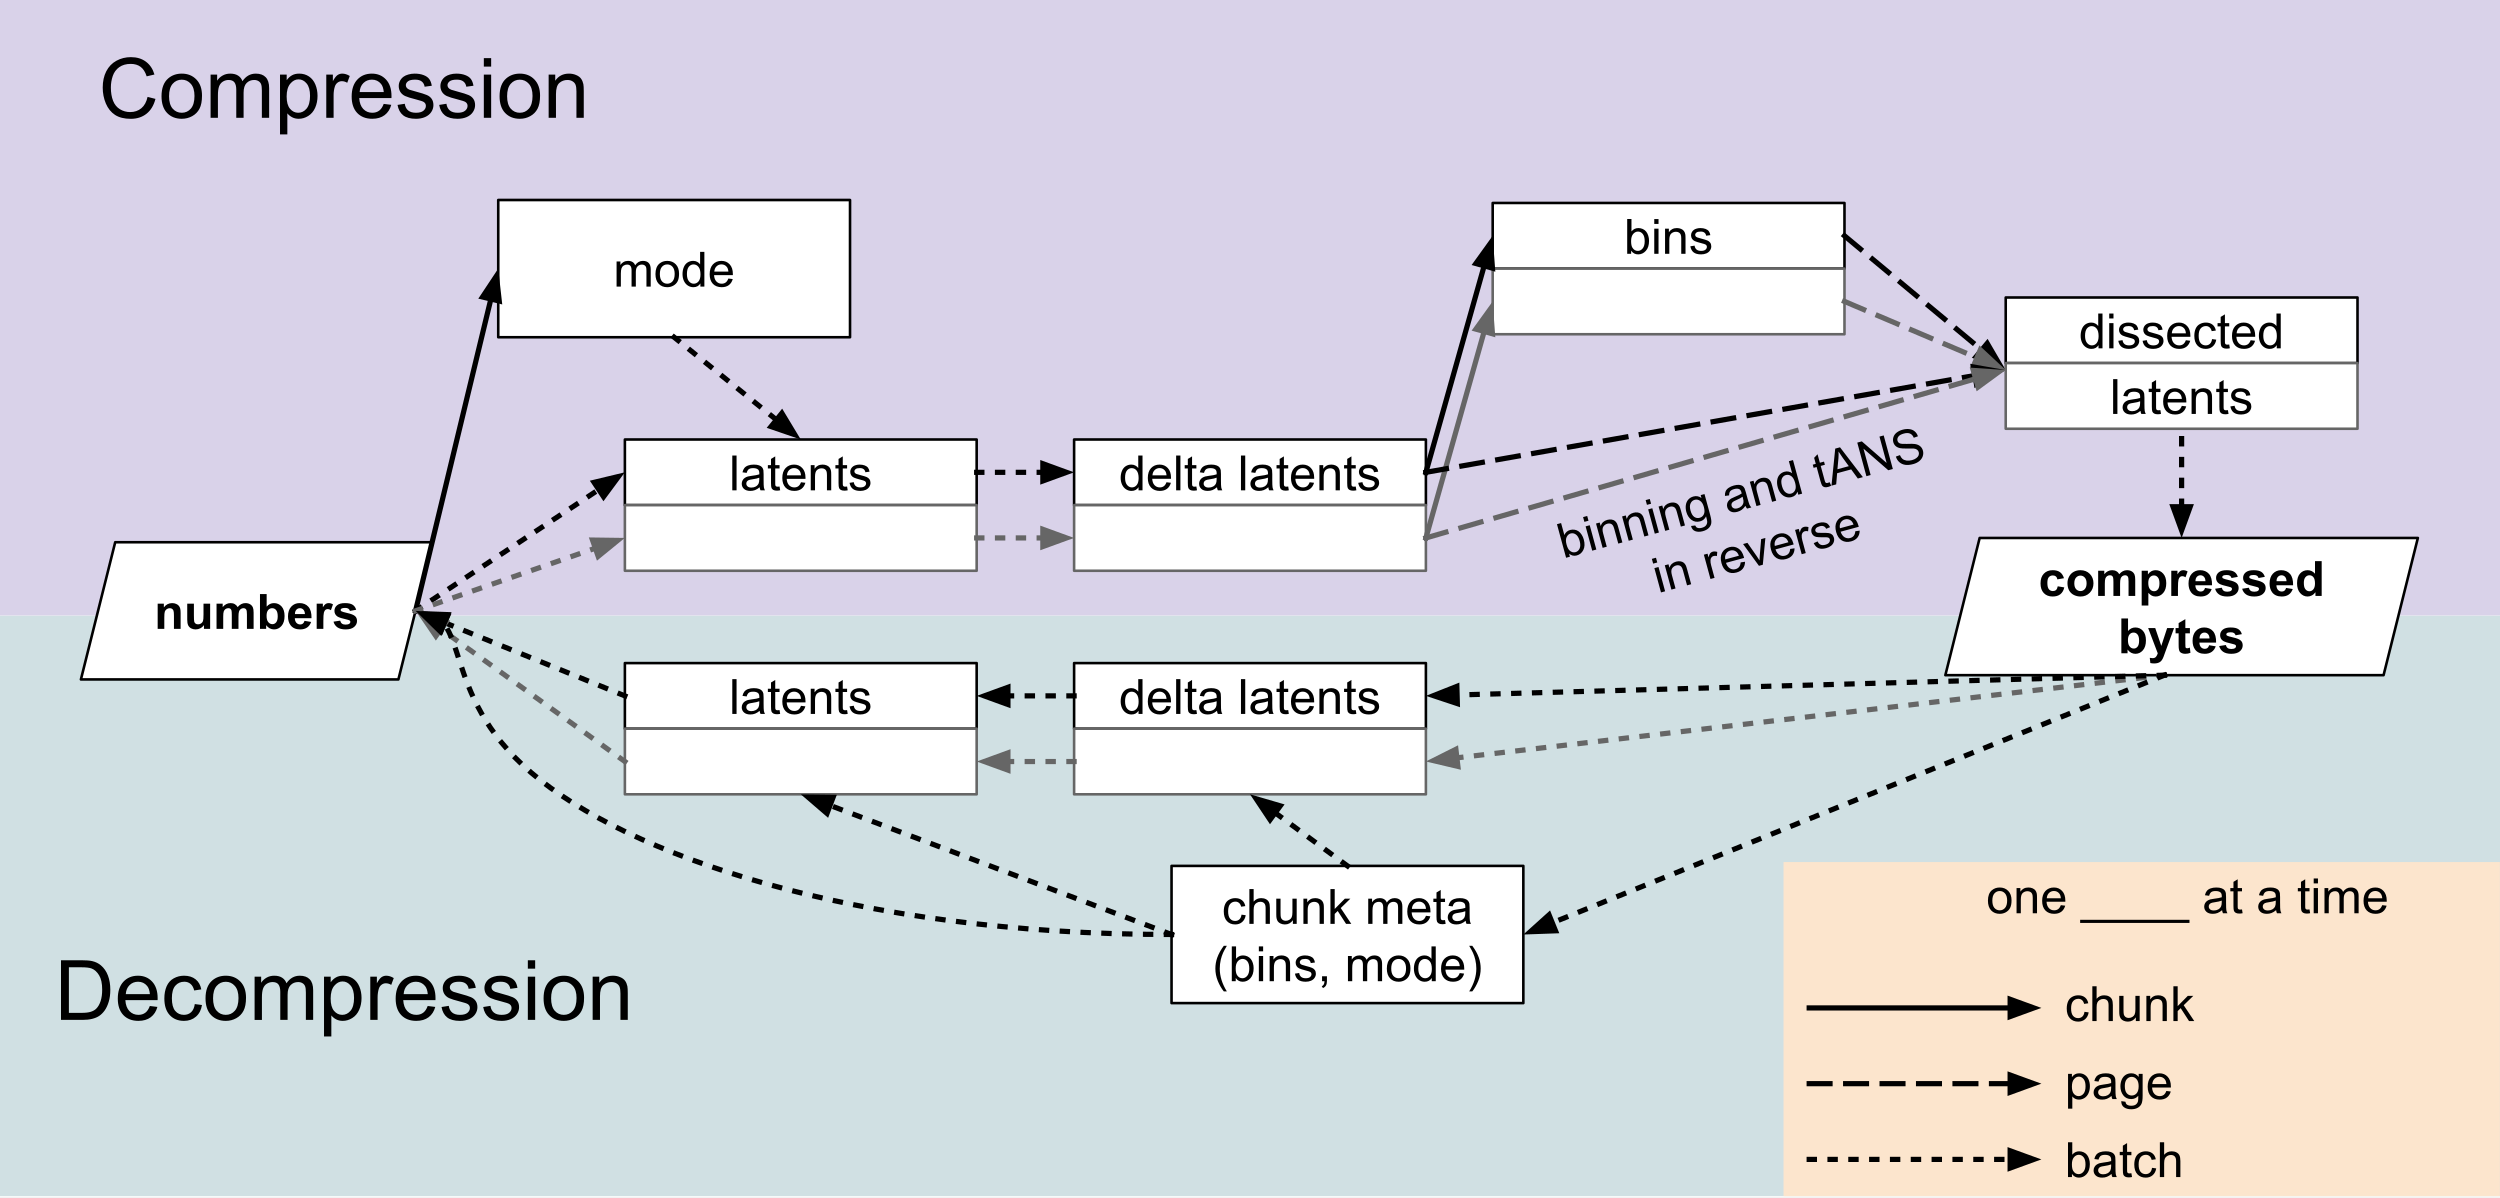 <svg xmlns="http://www.w3.org/2000/svg" fill="none" stroke-linecap="square" stroke-miterlimit="10" viewBox="0 0 960 460"><rect x="0" y="0" width="960" height="460" fill="#333333" stroke="none"/><clipPath id="a"><path d="M0 0h960v460H0V0z"/></clipPath><g clip-path="url(#a)"><path fill="#fff" fill-rule="evenodd" d="M0 0h960v460H0z"/><path fill="#d0e0e3" fill-rule="evenodd" d="M0 236.38h960v222.961H0z"/><path fill="#d9d2e9" fill-rule="evenodd" d="M0 0h960v236.346H0z"/><path fill="#fff" fill-rule="evenodd" d="m31.068 260.907 13.173-52.693h121.914l-13.173 52.693z"/><path stroke="#000" stroke-linecap="butt" stroke-linejoin="round" d="m31.068 260.907 13.173-52.693h121.914l-13.173 52.693z"/><path fill="#000" d="M69.358 241.48h-2.562v-4.937q0-1.563-.172-2.016-.156-.469-.531-.719-.36-.265-.875-.265-.672 0-1.204.375-.53.36-.734.969-.187.593-.187 2.218v4.375h-2.547v-9.672h2.375v1.422q1.265-1.64 3.187-1.64.844 0 1.547.312.703.297 1.063.781.359.47.5 1.079.14.593.14 1.703v6.015zm8.959 0v-1.453q-.532.781-1.391 1.235-.86.437-1.812.437-.97 0-1.75-.422-.766-.437-1.125-1.203-.344-.781-.344-2.14v-6.126h2.562v4.438q0 2.047.14 2.516.142.453.517.718.375.266.953.266.656 0 1.172-.36.515-.359.703-.89.203-.531.203-2.61v-4.078h2.547v9.672h-2.375zm4.833-9.672h2.36v1.313q1.265-1.531 3.015-1.531.938 0 1.61.39.687.375 1.124 1.141.641-.766 1.375-1.14.75-.391 1.579-.391 1.062 0 1.796.437.75.422 1.11 1.266.265.625.265 2v6.187h-2.562v-5.53q0-1.438-.266-1.86-.343-.547-1.093-.547-.532 0-1.016.328-.469.328-.672.969-.203.625-.203 2v4.64h-2.563v-5.297q0-1.421-.14-1.828-.14-.406-.422-.609-.281-.203-.781-.203-.594 0-1.063.328-.469.312-.687.922-.203.594-.203 1.984v4.703H83.15v-9.672zm16.682 9.672v-13.359h2.563v4.812q1.172-1.343 2.797-1.343 1.765 0 2.922 1.281 1.156 1.281 1.156 3.672 0 2.484-1.188 3.828-1.172 1.328-2.86 1.328-.827 0-1.64-.406-.797-.422-1.375-1.235v1.422h-2.375zm2.532-5.047q0 1.5.484 2.22.656 1.03 1.766 1.03.843 0 1.437-.718.594-.735.594-2.297 0-1.656-.61-2.39-.593-.735-1.53-.735-.923 0-1.532.719-.61.718-.61 2.171zm14.567 1.97 2.547.421q-.484 1.406-1.547 2.14-1.062.735-2.656.735-2.516 0-3.734-1.656-.953-1.313-.953-3.328 0-2.407 1.25-3.766 1.265-1.36 3.187-1.36 2.156 0 3.406 1.423 1.25 1.421 1.188 4.375h-6.406q.03 1.14.609 1.78.594.626 1.484.626.594 0 1-.328.422-.328.625-1.063zm.157-2.595q-.032-1.109-.579-1.687-.546-.578-1.328-.578-.843 0-1.39.61-.547.609-.532 1.655h3.829zm7.078 5.672h-2.562v-9.672h2.375v1.375q.61-.984 1.094-1.28.484-.313 1.11-.313.874 0 1.687.484l-.797 2.234q-.64-.421-1.203-.421-.532 0-.907.296-.375.297-.593 1.079-.204.765-.204 3.234v2.984zm3.901-2.765 2.563-.39q.172.75.672 1.14.5.39 1.406.39.984 0 1.484-.375.344-.25.344-.672 0-.296-.187-.484-.188-.187-.86-.344-3.094-.687-3.922-1.25-1.14-.78-1.14-2.172 0-1.265.984-2.109 1-.86 3.078-.86 1.985 0 2.953.657.97.64 1.328 1.906l-2.406.438q-.156-.563-.594-.86-.421-.297-1.234-.297-1 0-1.437.282-.297.203-.297.515 0 .266.25.47.343.25 2.39.718 2.047.453 2.86 1.14.797.672.797 1.891 0 1.344-1.11 2.297-1.11.953-3.281.953-1.984 0-3.14-.797-1.141-.812-1.5-2.187z"/><path fill="#fff" fill-rule="evenodd" d="m747.013 259.27 13.173-52.693h168.276l-13.173 52.693z"/><path stroke="#000" stroke-linecap="butt" stroke-linejoin="round" d="m747.013 259.27 13.173-52.693h168.276l-13.173 52.693z"/><path fill="#000" d="m792.561 222.031-2.531.454q-.125-.75-.578-1.125-.453-.391-1.172-.391-.953 0-1.531.656-.563.656-.563 2.203 0 1.735.578 2.438.578.703 1.547.703.735 0 1.203-.406.469-.422.657-1.422l2.515.422q-.39 1.734-1.515 2.625-1.11.875-2.97.875-2.124 0-3.39-1.328-1.25-1.344-1.25-3.72 0-2.39 1.266-3.718 1.265-1.344 3.422-1.344 1.765 0 2.797.766 1.046.75 1.515 2.312zm1.345 1.844q0-1.281.625-2.469.625-1.203 1.78-1.828 1.157-.625 2.579-.625 2.188 0 3.594 1.422 1.406 1.422 1.406 3.61 0 2.187-1.422 3.64-1.422 1.438-3.562 1.438-1.328 0-2.547-.594-1.203-.61-1.828-1.766-.625-1.172-.625-2.828zm2.625.125q0 1.453.672 2.219.687.75 1.687.75t1.672-.75q.687-.766.687-2.234 0-1.422-.687-2.188-.672-.766-1.672-.766-1 0-1.687.766-.672.766-.672 2.203zm9.161-4.828h2.36v1.313q1.265-1.532 3.015-1.532.938 0 1.61.39.687.376 1.125 1.142.64-.766 1.375-1.141.75-.39 1.578-.39 1.062 0 1.797.437.75.422 1.109 1.265.266.625.266 2v6.188h-2.563v-5.531q0-1.438-.265-1.86-.344-.547-1.094-.547-.531 0-1.016.329-.469.328-.672.968-.203.625-.203 2v4.64h-2.562v-5.296q0-1.422-.141-1.828-.14-.406-.422-.61-.281-.203-.781-.203-.594 0-1.063.329-.468.312-.687.921-.203.594-.203 1.985v4.703h-2.563v-9.672zm16.714 0h2.39v1.422q.469-.734 1.25-1.188.797-.453 1.766-.453 1.687 0 2.86 1.328 1.171 1.313 1.171 3.672 0 2.422-1.187 3.766-1.188 1.344-2.86 1.344-.812 0-1.468-.313-.641-.328-1.36-1.094v4.875h-2.562v-13.359zm2.53 4.672q0 1.625.642 2.406.656.781 1.578.781.906 0 1.484-.718.594-.72.594-2.344 0-1.516-.61-2.25-.609-.75-1.515-.75-.938 0-1.563.734-.61.719-.61 2.14zm11.397 5h-2.563v-9.672h2.375v1.375q.61-.984 1.094-1.281.485-.313 1.11-.313.875 0 1.687.485l-.797 2.234q-.64-.422-1.203-.422-.531 0-.906.297t-.594 1.078q-.203.766-.203 3.235v2.984zm10.4-3.078 2.548.422q-.485 1.406-1.547 2.14-1.063.735-2.656.735-2.516 0-3.735-1.657-.953-1.312-.953-3.328 0-2.406 1.25-3.765 1.266-1.36 3.188-1.36 2.156 0 3.406 1.422t1.187 4.375h-6.406q.031 1.14.61 1.781.593.625 1.484.625.594 0 1-.328.422-.328.625-1.062zm.157-2.594q-.031-1.11-.578-1.687-.547-.579-1.328-.579-.844 0-1.39.61-.548.61-.532 1.656h3.828zm3.72 2.906 2.562-.39q.172.75.672 1.14.5.39 1.406.39.984 0 1.484-.374.344-.25.344-.672 0-.297-.187-.484-.188-.188-.86-.344-3.093-.688-3.922-1.25-1.14-.781-1.14-2.172 0-1.266.984-2.11 1-.859 3.078-.859 1.985 0 2.953.657.97.64 1.329 1.906l-2.407.437q-.156-.562-.593-.86-.422-.296-1.235-.296-1 0-1.437.281-.297.203-.297.516 0 .266.25.469.344.25 2.39.718 2.047.454 2.86 1.141.797.672.797 1.89 0 1.344-1.11 2.298-1.109.953-3.28.953-1.985 0-3.142-.797-1.14-.813-1.5-2.188zm10.375 0 2.563-.39q.172.75.672 1.14.5.39 1.406.39.984 0 1.484-.374.344-.25.344-.672 0-.297-.188-.484-.187-.188-.859-.344-3.094-.688-3.922-1.25-1.14-.781-1.14-2.172 0-1.266.984-2.11 1-.859 3.078-.859 1.984 0 2.953.657.969.64 1.328 1.906l-2.406.437q-.156-.562-.594-.86-.422-.296-1.234-.296-1 0-1.438.281-.296.203-.296.516 0 .266.25.469.343.25 2.39.718 2.047.454 2.86 1.141.796.672.796 1.89 0 1.344-1.109 2.298-1.11.953-3.281.953-1.985 0-3.14-.797-1.141-.813-1.5-2.188zm16.876-.312 2.547.422q-.485 1.406-1.547 2.14-1.063.735-2.656.735-2.516 0-3.735-1.657-.953-1.312-.953-3.328 0-2.406 1.25-3.765 1.266-1.36 3.188-1.36 2.156 0 3.406 1.422t1.187 4.375h-6.406q.031 1.14.61 1.781.593.625 1.484.625.594 0 1-.328.422-.328.625-1.062zm.156-2.594q-.031-1.11-.578-1.687-.547-.579-1.328-.579-.844 0-1.39.61-.548.61-.532 1.656h3.828zm13.5 5.672h-2.39v-1.422q-.593.828-1.406 1.234-.797.407-1.61.407-1.671 0-2.859-1.344-1.187-1.344-1.187-3.75 0-2.453 1.156-3.734 1.156-1.282 2.922-1.282 1.625 0 2.812 1.344v-4.812h2.563v13.359zm-6.843-5.047q0 1.547.438 2.234.609 1.016 1.718 1.016.891 0 1.5-.75.625-.766.625-2.25 0-1.672-.609-2.406-.594-.735-1.531-.735-.906 0-1.531.735-.61.719-.61 2.156zM814.604 250.844v-13.36h2.563v4.813q1.171-1.344 2.796-1.344 1.766 0 2.922 1.282 1.157 1.28 1.157 3.671 0 2.485-1.188 3.829-1.172 1.328-2.86 1.328-.827 0-1.64-.407-.797-.421-1.375-1.234v1.422h-2.375zm2.531-5.047q0 1.5.485 2.219.656 1.031 1.765 1.031.844 0 1.438-.719.594-.734.594-2.297 0-1.656-.61-2.39-.594-.735-1.531-.735-.922 0-1.531.72-.61.718-.61 2.171zm7.756-4.625h2.718l2.328 6.86 2.25-6.86h2.657l-3.422 9.313-.61 1.687q-.328.844-.64 1.281-.313.453-.703.719-.39.281-.969.438-.578.156-1.313.156-.734 0-1.453-.156l-.218-2q.593.125 1.078.125.89 0 1.312-.532.438-.515.672-1.328l-3.687-9.703zm16.032 0v2.031h-1.75v3.907q0 1.187.046 1.39.047.188.22.313.187.125.437.125.359 0 1.03-.25l.22 2q-.891.375-2.016.375-.703 0-1.266-.235-.546-.234-.812-.593-.25-.375-.344-1-.094-.454-.094-1.813v-4.219h-1.171v-2.031h1.171v-1.922l2.579-1.5v3.422h1.75zm7.368 6.594 2.547.422q-.484 1.406-1.547 2.14-1.062.735-2.656.735-2.515 0-3.734-1.657-.953-1.312-.953-3.328 0-2.406 1.25-3.765 1.265-1.36 3.187-1.36 2.156 0 3.406 1.422t1.188 4.375h-6.406q.031 1.14.61 1.781.593.625 1.483.625.594 0 1-.328.422-.328.625-1.062zm.157-2.594q-.032-1.11-.578-1.687-.547-.579-1.329-.579-.843 0-1.39.61-.547.61-.531 1.656h3.828zm3.72 2.906 2.562-.39q.172.75.672 1.14.5.39 1.406.39.984 0 1.484-.374.344-.25.344-.672 0-.297-.188-.484-.187-.188-.859-.344-3.094-.688-3.922-1.25-1.14-.781-1.14-2.172 0-1.266.984-2.11 1-.859 3.078-.859 1.984 0 2.953.657.969.64 1.328 1.906l-2.406.437q-.156-.562-.594-.86-.422-.296-1.234-.296-1 0-1.438.281-.296.203-.296.516 0 .266.25.469.343.25 2.39.718 2.047.454 2.86 1.141.796.672.796 1.89 0 1.344-1.109 2.298-1.11.953-3.281.953-1.985 0-3.14-.797-1.141-.813-1.5-2.188z"/><path fill="#fff" fill-rule="evenodd" d="M191.323 76.8h135.086v52.693H191.323z"/><path stroke="#000" stroke-linecap="butt" stroke-linejoin="round" d="M191.323 76.8h135.086v52.693H191.323z"/><path fill="#000" d="M236.767 110.067v-9.672h1.468v1.36q.453-.72 1.203-1.141.766-.438 1.72-.438 1.077 0 1.765.453.687.438.969 1.235 1.156-1.688 2.984-1.688 1.453 0 2.219.797.78.797.78 2.453v6.641h-1.64v-6.094q0-.984-.156-1.406-.156-.438-.578-.703-.422-.266-.984-.266-1.016 0-1.688.688-.672.672-.672 2.156v5.625h-1.64v-6.281q0-1.094-.407-1.64-.406-.548-1.312-.548-.688 0-1.281.36-.594.359-.86 1.062-.25.703-.25 2.031v5.016h-1.64zm14.931-4.844q0-2.687 1.484-3.969 1.25-1.078 3.047-1.078 2 0 3.266 1.313 1.265 1.297 1.265 3.61 0 1.859-.562 2.937-.563 1.062-1.64 1.656-1.063.594-2.329.594-2.031 0-3.281-1.297-1.25-1.313-1.25-3.766zm1.687 0q0 1.86.797 2.797.813.922 2.047.922 1.219 0 2.031-.922.813-.937.813-2.844 0-1.797-.813-2.718-.812-.922-2.03-.922-1.235 0-2.048.922-.797.906-.797 2.765zm15.564 4.844v-1.219q-.907 1.438-2.703 1.438-1.157 0-2.125-.64-.97-.642-1.5-1.782-.532-1.14-.532-2.625 0-1.453.485-2.625.484-1.188 1.437-1.813.969-.625 2.172-.625.875 0 1.547.375.687.36 1.11.953v-4.796h1.64v13.359h-1.531zm-5.172-4.828q0 1.86.781 2.781.781.922 1.844.922 1.078 0 1.828-.875.75-.89.75-2.688 0-1.984-.766-2.906-.765-.937-1.89-.937-1.078 0-1.813.89-.734.891-.734 2.813zm15.907 1.719 1.687.203q-.406 1.484-1.484 2.312-1.078.813-2.766.813-2.125 0-3.375-1.297-1.234-1.313-1.234-3.672 0-2.453 1.25-3.797 1.266-1.344 3.266-1.344 1.937 0 3.156 1.328 1.234 1.313 1.234 3.704v.437H274.2q.094 1.594.907 2.453.812.844 2.015.844.907 0 1.547-.469.64-.484 1.016-1.515zm-5.39-2.657h5.405q-.109-1.218-.625-1.828-.78-.953-2.03-.953-1.126 0-1.907.766-.766.75-.844 2.015z"/><path fill="#fff" fill-rule="evenodd" d="M239.953 168.774h135.086v25.197H239.953z"/><path stroke="#000" stroke-linecap="butt" stroke-linejoin="round" d="M239.953 168.774h135.086v25.197H239.953z"/><path fill="#000" d="M281.2 188.293v-13.36h1.64v13.36h-1.64zm10.504-1.188q-.921.766-1.765 1.094-.828.312-1.797.312-1.594 0-2.453-.78-.86-.782-.86-1.985 0-.719.329-1.297.328-.594.843-.938.532-.359 1.188-.546.469-.125 1.453-.25 1.984-.235 2.922-.563.015-.344.015-.422 0-1-.468-1.422-.625-.547-1.875-.547-1.157 0-1.703.407-.547.406-.813 1.422l-1.61-.22q.22-1.015.72-1.64.5-.64 1.453-.984.953-.344 2.187-.344 1.25 0 2.016.297.78.281 1.14.734.375.438.516 1.11.078.422.078 1.515v2.188q0 2.281.11 2.89.109.594.406 1.157h-1.703q-.266-.516-.329-1.188zm-.14-3.672q-.89.375-2.672.625-1.016.141-1.438.328-.421.188-.656.532-.219.343-.219.78 0 .657.5 1.095.5.437 1.454.437.937 0 1.671-.406.75-.422 1.094-1.14.266-.563.266-1.641v-.61zm7.782 3.391.234 1.453q-.687.14-1.234.14-.89 0-1.39-.28-.485-.282-.688-.735-.203-.469-.203-1.937v-5.579h-1.204v-1.265h1.204v-2.39l1.625-.985v3.375h1.656v1.265h-1.656v5.672q0 .688.078.891.093.203.28.328.204.11.579.11.266 0 .719-.063zm8.23-1.64 1.687.202q-.406 1.485-1.484 2.313-1.078.812-2.766.812-2.125 0-3.375-1.296-1.234-1.313-1.234-3.672 0-2.453 1.25-3.797 1.266-1.344 3.266-1.344 1.937 0 3.156 1.328 1.234 1.313 1.234 3.703v.438h-7.218q.093 1.594.906 2.453.812.844 2.015.844.907 0 1.547-.47.64-.483 1.016-1.515zm-5.39-2.657h5.406q-.11-1.219-.625-1.828-.782-.953-2.032-.953-1.125 0-1.906.765-.766.75-.844 2.016zm9.14 5.766v-9.672h1.47v1.375q1.062-1.594 3.078-1.594.875 0 1.609.313.734.312 1.094.828.375.5.515 1.203.094.453.094 1.594v5.953h-1.64v-5.89q0-1-.204-1.485-.187-.5-.672-.797-.484-.297-1.14-.297-1.047 0-1.813.672-.75.656-.75 2.515v5.282h-1.64zm13.954-1.47.235 1.454q-.688.14-1.235.14-.89 0-1.39-.28-.485-.282-.688-.735-.203-.469-.203-1.937v-5.579h-1.203v-1.265H322v-2.39l1.625-.985v3.375h1.656v1.265h-1.656v5.672q0 .688.078.891.094.203.282.328.203.11.578.11.265 0 .718-.063zm.95-1.42 1.624-.25q.125.968.75 1.5.625.515 1.75.515t1.672-.453q.547-.47.547-1.094 0-.547-.484-.875-.328-.219-1.672-.547-1.813-.469-2.516-.797-.687-.328-1.047-.906-.359-.594-.359-1.313 0-.64.297-1.187.297-.563.812-.922.375-.281 1.032-.469.672-.203 1.422-.203 1.14 0 2 .328.859.328 1.265.89.422.563.578 1.5l-1.61.22q-.108-.75-.64-1.172-.515-.422-1.468-.422-1.141 0-1.625.375-.47.375-.47.875 0 .312.188.578.203.266.64.437.235.094 1.438.422 1.75.453 2.438.75.687.297 1.078.86.39.562.39 1.406 0 .828-.484 1.547-.468.719-1.375 1.125-.906.39-2.047.39-1.875 0-2.875-.78-.984-.782-1.25-2.329z"/><path fill="#fff" fill-rule="evenodd" d="M239.953 193.971h135.086v25.197H239.953z"/><path stroke="#666" stroke-linecap="butt" stroke-linejoin="round" d="M239.953 193.971h135.086v25.197H239.953z"/><path fill="#fff" fill-rule="evenodd" d="M573.194 77.95h135.087v25.197H573.194z"/><path stroke="#000" stroke-linecap="butt" stroke-linejoin="round" d="M573.194 77.95h135.087v25.197H573.194z"/><path fill="#000" d="M626.36 97.469h-1.516v-13.36h1.64v4.766q1.048-1.297 2.657-1.297.89 0 1.687.36.797.359 1.313 1.015.516.64.797 1.562.297.922.297 1.97 0 2.484-1.235 3.843-1.218 1.36-2.953 1.36-1.703 0-2.687-1.438v1.219zm-.016-4.907q0 1.735.484 2.516.766 1.266 2.094 1.266 1.078 0 1.86-.938.78-.937.78-2.781 0-1.89-.75-2.797-.75-.906-1.827-.906-1.063 0-1.86.937-.78.938-.78 2.703zM635.235 86v-1.89h1.641V86h-1.64zm0 11.469v-9.672h1.641v9.672h-1.64zm4.145 0v-9.672h1.469v1.375q1.062-1.594 3.078-1.594.875 0 1.61.312.734.313 1.093.829.375.5.516 1.203.094.453.094 1.593v5.954h-1.641v-5.891q0-1-.203-1.484-.188-.5-.672-.797-.484-.297-1.14-.297-1.048 0-1.813.672-.75.656-.75 2.515v5.282h-1.64zm9.72-2.891 1.625-.25q.125.969.75 1.5.625.516 1.75.516t1.672-.454q.546-.468.546-1.093 0-.547-.484-.875-.328-.22-1.672-.547-1.812-.469-2.515-.797-.688-.328-1.047-.906-.36-.594-.36-1.313 0-.64.297-1.187.297-.563.813-.922.375-.281 1.031-.469.672-.203 1.422-.203 1.14 0 2 .328.86.328 1.265.89.422.563.579 1.5l-1.61.22q-.11-.75-.64-1.172-.516-.422-1.47-.422-1.14 0-1.624.375-.469.375-.469.875 0 .312.188.578.203.265.64.437.235.094 1.438.422 1.75.453 2.437.75.688.297 1.078.86.391.562.391 1.406 0 .828-.484 1.547-.47.718-1.375 1.125-.907.39-2.047.39-1.875 0-2.875-.781-.985-.781-1.25-2.328z"/><path fill="#fff" fill-rule="evenodd" d="M573.194 103.147h135.087v25.197H573.194z"/><path stroke="#666" stroke-linecap="butt" stroke-linejoin="round" d="M573.194 103.147h135.087v25.197H573.194z"/><path fill="#fff" fill-rule="evenodd" d="M412.457 168.774h135.086v25.197H412.457z"/><path stroke="#000" stroke-linecap="butt" stroke-linejoin="round" d="M412.457 168.774h135.086v25.197H412.457z"/><path fill="#000" d="M437.197 188.293v-1.22q-.906 1.438-2.703 1.438-1.156 0-2.125-.64-.969-.64-1.5-1.781t-.531-2.625q0-1.454.484-2.625.485-1.188 1.438-1.813.969-.625 2.172-.625.875 0 1.547.375.687.36 1.109.953v-4.797h1.64v13.36h-1.53zm-5.172-4.828q0 1.859.782 2.78.781.923 1.843.923 1.079 0 1.829-.875.75-.89.75-2.688 0-1.984-.766-2.906-.766-.938-1.89-.938-1.079 0-1.813.891-.735.89-.735 2.813zm15.907 1.718 1.688.203q-.406 1.485-1.484 2.313-1.079.812-2.766.812-2.125 0-3.375-1.296-1.234-1.313-1.234-3.672 0-2.453 1.25-3.797 1.265-1.344 3.265-1.344 1.938 0 3.156 1.328 1.235 1.313 1.235 3.703v.438h-7.219q.094 1.594.906 2.453.813.844 2.016.844.906 0 1.547-.47.64-.483 1.015-1.515zm-5.39-2.656h5.406q-.11-1.219-.625-1.828-.781-.953-2.031-.953-1.125 0-1.906.765-.766.75-.844 2.016zm9.094 5.766v-13.36h1.64v13.36h-1.64zm7.77-1.47.235 1.454q-.688.14-1.235.14-.89 0-1.39-.28-.485-.282-.688-.735-.203-.469-.203-1.937v-5.579h-1.203v-1.265h1.203v-2.39l1.625-.985v3.375h1.656v1.265h-1.656v5.672q0 .688.078.891.094.203.281.328.203.11.578.11.266 0 .72-.063zm7.918.282q-.922.766-1.766 1.094-.828.312-1.797.312-1.593 0-2.453-.78-.86-.782-.86-1.985 0-.719.329-1.297.328-.594.844-.938.53-.359 1.187-.546.469-.125 1.453-.25 1.985-.235 2.922-.563.016-.344.016-.422 0-1-.469-1.422-.625-.547-1.875-.547-1.156 0-1.703.407-.547.406-.813 1.422l-1.609-.22q.219-1.015.719-1.64.5-.64 1.453-.984.953-.344 2.187-.344 1.25 0 2.016.297.781.281 1.14.734.376.438.516 1.11.078.422.078 1.515v2.188q0 2.281.11 2.89.11.594.406 1.157h-1.703q-.266-.516-.328-1.188zm-.14-3.672q-.891.375-2.673.625-1.015.141-1.437.328-.422.188-.656.532-.22.343-.22.78 0 .657.5 1.095.5.437 1.454.437.937 0 1.672-.406.75-.422 1.094-1.14.265-.563.265-1.641v-.61zm9.34 4.86v-13.36h1.64v13.36h-1.64zm10.504-1.188q-.922.766-1.766 1.094-.828.312-1.797.312-1.594 0-2.453-.78-.86-.782-.86-1.985 0-.719.329-1.297.328-.594.843-.938.532-.359 1.188-.546.469-.125 1.453-.25 1.984-.235 2.922-.563.016-.344.016-.422 0-1-.47-1.422-.624-.547-1.874-.547-1.156 0-1.703.407-.547.406-.813 1.422l-1.61-.22q.22-1.015.72-1.64.5-.64 1.453-.984.953-.344 2.187-.344 1.25 0 2.016.297.781.281 1.14.734.375.438.516 1.11.078.422.078 1.515v2.188q0 2.281.11 2.89.109.594.406 1.157h-1.703q-.266-.516-.328-1.188zm-.141-3.672q-.89.375-2.672.625-1.016.141-1.437.328-.422.188-.657.532-.218.343-.218.78 0 .657.5 1.095.5.437 1.453.437.937 0 1.672-.406.75-.422 1.093-1.14.266-.563.266-1.641v-.61zm7.782 3.391.234 1.453q-.687.14-1.234.14-.89 0-1.39-.28-.485-.282-.688-.735-.203-.469-.203-1.937v-5.579h-1.203v-1.265h1.203v-2.39l1.625-.985v3.375h1.656v1.265h-1.656v5.672q0 .688.078.891.094.203.281.328.203.11.578.11.266 0 .719-.063zm8.23-1.64 1.688.202q-.407 1.485-1.485 2.313-1.078.812-2.765.812-2.125 0-3.375-1.296-1.235-1.313-1.235-3.672 0-2.453 1.25-3.797 1.266-1.344 3.266-1.344 1.937 0 3.156 1.328 1.235 1.313 1.235 3.703v.438h-7.22q.095 1.594.907 2.453.813.844 2.016.844.906 0 1.547-.47.64-.483 1.015-1.515zm-5.39-2.657h5.406q-.11-1.219-.625-1.828-.781-.953-2.031-.953-1.125 0-1.907.765-.765.75-.843 2.016zm9.14 5.766v-9.672h1.47v1.375q1.062-1.594 3.078-1.594.875 0 1.61.313.733.312 1.093.828.375.5.515 1.203.094.453.094 1.594v5.953h-1.64v-5.89q0-1-.204-1.485-.187-.5-.671-.797-.485-.297-1.141-.297-1.047 0-1.813.672-.75.656-.75 2.515v5.282h-1.64zm13.955-1.47.234 1.454q-.687.14-1.234.14-.89 0-1.39-.28-.485-.282-.688-.735-.204-.469-.204-1.937v-5.579h-1.203v-1.265h1.203v-2.39l1.625-.985v3.375h1.657v1.265h-1.657v5.672q0 .688.079.891.093.203.28.328.204.11.579.11.266 0 .719-.063zm.949-1.42 1.625-.25q.125.968.75 1.5.625.515 1.75.515t1.671-.453q.547-.47.547-1.094 0-.547-.484-.875-.328-.219-1.672-.547-1.812-.469-2.516-.797-.687-.328-1.046-.906-.36-.594-.36-1.313 0-.64.297-1.187.297-.563.813-.922.375-.281 1.03-.469.673-.203 1.423-.203 1.14 0 2 .328.86.328 1.265.89.422.563.578 1.5l-1.609.22q-.11-.75-.64-1.172-.516-.422-1.47-.422-1.14 0-1.624.375-.469.375-.469.875 0 .312.187.578.204.266.641.437.234.094 1.438.422 1.75.453 2.437.75.688.297 1.078.86.39.562.39 1.406 0 .828-.484 1.547-.468.719-1.375 1.125-.906.39-2.046.39-1.875 0-2.875-.78-.985-.782-1.25-2.329z"/><path fill="#fff" fill-rule="evenodd" d="M412.457 193.971h135.086v25.197H412.457z"/><path stroke="#666" stroke-linecap="butt" stroke-linejoin="round" d="M412.457 193.971h135.086v25.197H412.457z"/><path fill="none" d="m159.568 234.56 31.748-131.401"/><path stroke="#000" stroke-linecap="butt" stroke-linejoin="round" stroke-width="2" d="m159.568 234.56 28.93-119.737"/><path fill="#000" fill-rule="evenodd" stroke="#000" stroke-linecap="butt" stroke-width="2" d="m191.71 115.599-1.08-9.598-5.343 8.046z"/><path fill="none" d="m159.568 234.56 80.378-53.196"/><path stroke="#000" stroke-dasharray="2.0,6.0" stroke-linecap="butt" stroke-linejoin="round" stroke-width="2" d="m159.568 234.56 70.371-46.574"/><path fill="#000" fill-rule="evenodd" stroke="#000" stroke-linecap="butt" stroke-width="2" d="m231.763 190.741 5.745-7.764-9.392 2.255z"/><path fill="none" d="m258.866 129.493 48.63 39.276"/><path stroke="#000" stroke-dasharray="2.0,6.0" stroke-linecap="butt" stroke-linejoin="round" stroke-width="2" d="m258.866 129.493 39.295 31.736"/><path fill="#000" fill-rule="evenodd" stroke="#000" stroke-linecap="butt" stroke-width="2" d="m296.085 163.8 9.136 3.132-4.985-8.273z"/><path fill="none" d="m547.543 181.373 25.638-90.835"/><path stroke="#000" stroke-linecap="butt" stroke-linejoin="round" stroke-width="2" d="m547.543 181.373 22.379-79.286"/><path fill="#000" fill-rule="evenodd" stroke="#000" stroke-linecap="butt" stroke-width="2" d="m573.1 102.984-.713-9.632-5.645 7.838z"/><path fill="none" d="M375.04 181.373h37.417"/><path stroke="#000" stroke-dasharray="2.0,6.0" stroke-linecap="butt" stroke-linejoin="round" stroke-width="2" d="M375.04 181.373h25.417"/><path fill="#000" fill-rule="evenodd" stroke="#000" stroke-linecap="butt" stroke-width="2" d="m400.457 184.676 9.076-3.303-9.076-3.304z"/><path fill="none" d="M375.04 206.57h37.417"/><path stroke="#666" stroke-dasharray="2.0,6.0" stroke-linecap="butt" stroke-linejoin="round" stroke-width="2" d="M375.04 206.57h25.417"/><path fill="#666" fill-rule="evenodd" stroke="#666" stroke-linecap="butt" stroke-width="2" d="m400.457 209.873 9.076-3.303-9.076-3.304z"/><path fill="none" d="m547.543 206.57 25.638-90.835"/><path stroke="#666" stroke-linecap="butt" stroke-linejoin="round" stroke-width="2" d="m547.543 206.57 22.379-79.286"/><path fill="#666" fill-rule="evenodd" stroke="#666" stroke-linecap="butt" stroke-width="2" d="m573.1 128.181-.713-9.632-5.645 7.837z"/><path fill="none" d="m708.28 90.549 61.922 51.527"/><path stroke="#000" stroke-dasharray="8.0,6.0" stroke-linecap="butt" stroke-linejoin="round" stroke-width="2" d="m708.28 90.549 52.698 43.851"/><path fill="#000" fill-rule="evenodd" stroke="#000" stroke-linecap="butt" stroke-width="2" d="m758.865 136.94 9.09 3.266-4.864-8.345z"/><path fill="none" d="m708.28 115.745 61.922 26.331"/><path stroke="#666" stroke-dasharray="8.0,6.0" stroke-linecap="butt" stroke-linejoin="round" stroke-width="2" d="m708.28 115.745 50.879 21.635"/><path fill="#666" fill-rule="evenodd" stroke="#666" stroke-linecap="butt" stroke-width="2" d="m757.866 140.42 9.645.512-7.06-6.592z"/><path fill="none" d="m547.543 181.373 222.646-39.276"/><path stroke="#000" stroke-dasharray="8.0,6.0" stroke-linecap="butt" stroke-linejoin="round" stroke-width="2" d="m547.543 181.373 210.828-37.191"/><path fill="#000" fill-rule="evenodd" stroke="#000" stroke-linecap="butt" stroke-width="2" d="m758.945 147.435 8.365-4.83-9.512-1.676z"/><path fill="none" d="m547.543 206.57 222.646-64.473"/><path stroke="#666" stroke-dasharray="8.0,6.0" stroke-linecap="butt" stroke-linejoin="round" stroke-width="2" d="m547.543 206.57 211.12-61.135"/><path fill="#666" fill-rule="evenodd" stroke="#666" stroke-linecap="butt" stroke-width="2" d="m759.581 148.608 7.8-5.698-9.637-.648z"/><path fill="none" d="M837.738 168.436v38.141"/><path stroke="#000" stroke-dasharray="2.0,6.0" stroke-linecap="butt" stroke-linejoin="round" stroke-width="2" d="M837.738 168.436v26.141"/><path fill="#000" fill-rule="evenodd" stroke="#000" stroke-linecap="butt" stroke-width="2" d="m834.434 194.577 3.304 9.077 3.303-9.077z"/><path fill="#fff" fill-rule="evenodd" d="M412.457 254.623h135.086v25.197H412.457z"/><path stroke="#000" stroke-linecap="butt" stroke-linejoin="round" d="M412.457 254.623h135.086v25.197H412.457z"/><path fill="#000" d="M437.197 274.142v-1.219q-.906 1.438-2.703 1.438-1.156 0-2.125-.641-.969-.64-1.5-1.781t-.531-2.625q0-1.453.484-2.625.485-1.188 1.438-1.813.969-.625 2.172-.625.875 0 1.547.375.687.36 1.109.953v-4.797h1.64v13.36h-1.53zm-5.172-4.828q0 1.859.782 2.78.781.923 1.843.923 1.079 0 1.829-.875.75-.89.75-2.688 0-1.984-.766-2.906-.766-.937-1.89-.937-1.079 0-1.813.89-.735.89-.735 2.813zm15.907 1.718 1.688.204q-.406 1.484-1.484 2.312-1.079.813-2.766.813-2.125 0-3.375-1.297-1.234-1.313-1.234-3.672 0-2.453 1.25-3.797 1.265-1.344 3.265-1.344 1.938 0 3.156 1.328 1.235 1.313 1.235 3.703v.438h-7.219q.094 1.594.906 2.453.813.844 2.016.844.906 0 1.547-.469.64-.484 1.015-1.516zm-5.39-2.656h5.406q-.11-1.219-.625-1.828-.781-.953-2.031-.953-1.125 0-1.906.766-.766.75-.844 2.015zm9.094 5.766v-13.36h1.64v13.36h-1.64zm7.77-1.469.235 1.453q-.688.14-1.235.14-.89 0-1.39-.28-.485-.282-.688-.735-.203-.469-.203-1.937v-5.578h-1.203v-1.266h1.203v-2.39l1.625-.985v3.375h1.656v1.266h-1.656v5.671q0 .688.078.891.094.203.281.328.203.11.578.11.266 0 .72-.063zm7.918.281q-.922.766-1.766 1.094-.828.313-1.797.313-1.593 0-2.453-.782-.86-.781-.86-1.984 0-.719.329-1.297.328-.594.844-.937.53-.36 1.187-.547.469-.125 1.453-.25 1.985-.235 2.922-.563.016-.344.016-.422 0-1-.469-1.422-.625-.546-1.875-.546-1.156 0-1.703.406-.547.406-.813 1.422l-1.609-.22q.219-1.015.719-1.64.5-.64 1.453-.984.953-.344 2.187-.344 1.25 0 2.016.297.781.281 1.14.734.376.438.516 1.11.078.422.078 1.515v2.188q0 2.281.11 2.89.11.594.406 1.157h-1.703q-.266-.516-.328-1.188zm-.14-3.672q-.891.375-2.673.625-1.015.141-1.437.329-.422.187-.656.53-.22.345-.22.782 0 .656.5 1.094.5.437 1.454.437.937 0 1.672-.406.75-.422 1.094-1.14.265-.563.265-1.641v-.61zm9.34 4.86v-13.36h1.64v13.36h-1.64zm10.504-1.188q-.922.766-1.766 1.094-.828.313-1.797.313-1.594 0-2.453-.782-.86-.781-.86-1.984 0-.719.329-1.297.328-.594.843-.937.532-.36 1.188-.547.469-.125 1.453-.25 1.984-.235 2.922-.563.016-.344.016-.422 0-1-.47-1.422-.624-.546-1.874-.546-1.156 0-1.703.406-.547.406-.813 1.422l-1.61-.22q.22-1.015.72-1.64.5-.64 1.453-.984.953-.344 2.187-.344 1.25 0 2.016.297.781.281 1.14.734.375.438.516 1.11.078.422.078 1.515v2.188q0 2.281.11 2.89.109.594.406 1.157h-1.703q-.266-.516-.328-1.188zm-.141-3.672q-.89.375-2.672.625-1.016.141-1.437.329-.422.187-.657.53-.218.345-.218.782 0 .656.5 1.094.5.437 1.453.437.937 0 1.672-.406.75-.422 1.093-1.14.266-.563.266-1.641v-.61zm7.782 3.391.234 1.453q-.687.14-1.234.14-.89 0-1.39-.28-.485-.282-.688-.735-.203-.469-.203-1.937v-5.578h-1.203v-1.266h1.203v-2.39l1.625-.985v3.375h1.656v1.266h-1.656v5.671q0 .688.078.891.094.203.281.328.203.11.578.11.266 0 .719-.063zm8.23-1.64 1.688.203q-.407 1.484-1.485 2.312-1.078.813-2.765.813-2.125 0-3.375-1.297-1.235-1.313-1.235-3.672 0-2.453 1.25-3.797 1.266-1.344 3.266-1.344 1.937 0 3.156 1.328 1.235 1.313 1.235 3.703v.438h-7.22q.095 1.594.907 2.453.813.844 2.016.844.906 0 1.547-.469.64-.484 1.015-1.516zm-5.39-2.657h5.406q-.11-1.219-.625-1.828-.781-.953-2.031-.953-1.125 0-1.907.766-.765.75-.843 2.015zm9.14 5.766v-9.672h1.47v1.375q1.062-1.594 3.078-1.594.875 0 1.61.313.733.312 1.093.828.375.5.515 1.203.094.453.094 1.594v5.953h-1.64v-5.89q0-1-.204-1.485-.187-.5-.671-.797-.485-.297-1.141-.297-1.047 0-1.813.672-.75.656-.75 2.516v5.28h-1.64zm13.955-1.469.234 1.453q-.687.14-1.234.14-.89 0-1.39-.28-.485-.282-.688-.735-.204-.469-.204-1.937v-5.578h-1.203v-1.266h1.203v-2.39l1.625-.985v3.375h1.657v1.266h-1.657v5.671q0 .688.079.891.093.203.28.328.204.11.579.11.266 0 .719-.063zm.949-1.422 1.625-.25q.125.969.75 1.5.625.516 1.75.516t1.671-.453q.547-.47.547-1.094 0-.547-.484-.875-.328-.219-1.672-.547-1.812-.469-2.516-.797-.687-.328-1.046-.906-.36-.594-.36-1.313 0-.64.297-1.187.297-.563.813-.922.375-.281 1.03-.469.673-.203 1.423-.203 1.14 0 2 .328.86.328 1.265.89.422.563.578 1.5l-1.609.22q-.11-.75-.64-1.172-.516-.422-1.47-.422-1.14 0-1.624.375-.469.375-.469.875 0 .312.187.578.204.266.641.438.234.093 1.438.421 1.75.454 2.437.75.688.297 1.078.86.39.562.39 1.406 0 .828-.484 1.547-.468.719-1.375 1.125-.906.39-2.046.39-1.875 0-2.875-.78-.985-.782-1.25-2.329z"/><path fill="#fff" fill-rule="evenodd" d="M412.457 279.82h135.086v25.197H412.457z"/><path stroke="#666" stroke-linecap="butt" stroke-linejoin="round" d="M412.457 279.82h135.086v25.197H412.457z"/><path fill="#fff" fill-rule="evenodd" d="M239.953 254.623h135.086v25.197H239.953z"/><path stroke="#000" stroke-linecap="butt" stroke-linejoin="round" d="M239.953 254.623h135.086v25.197H239.953z"/><path fill="#000" d="M281.2 274.142v-13.36h1.64v13.36h-1.64zm10.504-1.188q-.921.766-1.765 1.094-.828.313-1.797.313-1.594 0-2.453-.782-.86-.781-.86-1.984 0-.719.329-1.297.328-.594.843-.937.532-.36 1.188-.547.469-.125 1.453-.25 1.984-.235 2.922-.563.015-.344.015-.422 0-1-.468-1.422-.625-.546-1.875-.546-1.157 0-1.703.406-.547.406-.813 1.422l-1.61-.22q.22-1.015.72-1.64.5-.64 1.453-.984.953-.344 2.187-.344 1.25 0 2.016.297.78.281 1.14.734.375.438.516 1.11.078.422.078 1.515v2.188q0 2.281.11 2.89.109.594.406 1.157h-1.703q-.266-.516-.329-1.188zm-.14-3.672q-.89.375-2.672.625-1.016.141-1.438.329-.421.187-.656.53-.219.345-.219.782 0 .656.5 1.094.5.437 1.454.437.937 0 1.671-.406.75-.422 1.094-1.14.266-.563.266-1.641v-.61zm7.782 3.391.234 1.453q-.687.14-1.234.14-.89 0-1.39-.28-.485-.282-.688-.735-.203-.469-.203-1.937v-5.578h-1.204v-1.266h1.204v-2.39l1.625-.985v3.375h1.656v1.266h-1.656v5.671q0 .688.078.891.093.203.28.328.204.11.579.11.266 0 .719-.063zm8.23-1.64 1.687.203q-.406 1.484-1.484 2.312-1.078.813-2.766.813-2.125 0-3.375-1.297-1.234-1.313-1.234-3.672 0-2.453 1.25-3.797 1.266-1.344 3.266-1.344 1.937 0 3.156 1.328 1.234 1.313 1.234 3.703v.438h-7.218q.093 1.594.906 2.453.812.844 2.015.844.907 0 1.547-.469.64-.484 1.016-1.516zm-5.39-2.657h5.406q-.11-1.219-.625-1.828-.782-.953-2.032-.953-1.125 0-1.906.766-.766.75-.844 2.015zm9.14 5.766v-9.672h1.47v1.375q1.062-1.594 3.078-1.594.875 0 1.609.313.734.312 1.094.828.375.5.515 1.203.094.453.094 1.594v5.953h-1.64v-5.89q0-1-.204-1.485-.187-.5-.672-.797-.484-.297-1.14-.297-1.047 0-1.813.672-.75.656-.75 2.516v5.28h-1.64zm13.954-1.469.235 1.453q-.688.14-1.235.14-.89 0-1.39-.28-.485-.282-.688-.735-.203-.469-.203-1.937v-5.578h-1.203v-1.266H322v-2.39l1.625-.985v3.375h1.656v1.266h-1.656v5.671q0 .688.078.891.094.203.282.328.203.11.578.11.265 0 .718-.063zm.95-1.422 1.624-.25q.125.969.75 1.5.625.516 1.75.516t1.672-.453q.547-.47.547-1.094 0-.547-.484-.875-.328-.219-1.672-.547-1.813-.469-2.516-.797-.687-.328-1.047-.906-.359-.594-.359-1.313 0-.64.297-1.187.297-.563.812-.922.375-.281 1.032-.469.672-.203 1.422-.203 1.14 0 2 .328.859.328 1.265.89.422.563.578 1.5l-1.61.22q-.108-.75-.64-1.172-.515-.422-1.468-.422-1.141 0-1.625.375-.47.375-.47.875 0 .312.188.578.203.266.64.438.235.093 1.438.421 1.75.454 2.438.75.687.297 1.078.86.39.562.39 1.406 0 .828-.484 1.547-.468.719-1.375 1.125-.906.39-2.047.39-1.875 0-2.875-.78-.984-.782-1.25-2.329z"/><path fill="#fff" fill-rule="evenodd" d="M239.953 279.82h135.086v25.197H239.953z"/><path stroke="#666" stroke-linecap="butt" stroke-linejoin="round" d="M239.953 279.82h135.086v25.197H239.953z"/><path fill="none" d="M412.457 292.419h-37.418"/><path stroke="#666" stroke-dasharray="2.0,6.0" stroke-linecap="butt" stroke-linejoin="round" stroke-width="2" d="M412.457 292.419h-25.418"/><path fill="#666" fill-rule="evenodd" stroke="#666" stroke-linecap="butt" stroke-width="2" d="m387.04 289.115-9.077 3.304 9.076 3.303z"/><path fill="none" d="M412.457 267.222h-37.418"/><path stroke="#000" stroke-dasharray="2.0,6.0" stroke-linecap="butt" stroke-linejoin="round" stroke-width="2" d="M412.457 267.222h-25.418"/><path fill="#000" fill-rule="evenodd" stroke="#000" stroke-linecap="butt" stroke-width="2" d="m387.04 263.918-9.077 3.304 9.076 3.303z"/><path fill="none" d="M831.15 259.27 547.53 292.404"/><path stroke="#666" stroke-dasharray="2.0,6.0" stroke-linecap="butt" stroke-linejoin="round" stroke-width="2" d="m831.15 259.27-271.702 31.742"/><path fill="#666" fill-rule="evenodd" stroke="#666" stroke-linecap="butt" stroke-width="2" d="m559.065 287.73-8.632 4.335 9.398 2.228z"/><path fill="none" d="m831.15 259.27-283.621 7.937"/><path stroke="#000" stroke-dasharray="2.0,6.0" stroke-linecap="butt" stroke-linejoin="round" stroke-width="2" d="m831.15 259.27-271.626 7.602"/><path fill="#000" fill-rule="evenodd" stroke="#000" stroke-linecap="butt" stroke-width="2" d="m559.432 263.57-8.98 3.556 9.165 3.048z"/><path fill="none" d="m239.953 267.222-80.378-32.662"/><path stroke="#000" stroke-dasharray="2.0,6.0" stroke-linecap="butt" stroke-linejoin="round" stroke-width="2" d="m239.953 267.222-69.261-28.144"/><path fill="#000" fill-rule="evenodd" stroke="#000" stroke-linecap="butt" stroke-width="2" d="m171.936 236.017-9.652-.356 7.164 6.477z"/><path fill="none" d="m239.953 292.419-80.378-57.859"/><path stroke="#666" stroke-dasharray="2.0,6.0" stroke-linecap="butt" stroke-linejoin="round" stroke-width="2" d="m239.953 292.419-70.639-50.848"/><path fill="#666" fill-rule="evenodd" stroke="#666" stroke-linecap="butt" stroke-width="2" d="m171.244 238.89-9.296-2.622 5.436 7.984z"/><path fill="none" d="M5.354 351.921h253.512v58.173H5.354z"/><path fill="#000" d="M23.423 391.641v-22.906h7.89q2.672 0 4.078.328 1.97.453 3.36 1.64 1.812 1.532 2.703 3.923.906 2.375.906 5.437 0 2.61-.61 4.625-.609 2.016-1.562 3.344-.953 1.312-2.093 2.078-1.125.75-2.735 1.14-1.594.391-3.672.391h-8.265zm3.031-2.703h4.89q2.266 0 3.547-.422 1.297-.422 2.063-1.187 1.078-1.078 1.672-2.89.61-1.829.61-4.423 0-3.593-1.188-5.515-1.172-1.938-2.86-2.594-1.218-.469-3.922-.469h-4.812v17.5zm31.078-2.64 2.906.359q-.687 2.547-2.547 3.953-1.859 1.406-4.75 1.406-3.64 0-5.78-2.234-2.126-2.25-2.126-6.297 0-4.187 2.156-6.5 2.157-2.312 5.594-2.312 3.328 0 5.438 2.265 2.11 2.266 2.11 6.375 0 .25-.017.75H48.141q.157 2.735 1.547 4.188 1.391 1.453 3.47 1.453 1.546 0 2.64-.813 1.093-.812 1.734-2.593zm-9.234-4.547h9.265q-.187-2.094-1.062-3.141-1.344-1.625-3.485-1.625-1.937 0-3.265 1.297-1.313 1.297-1.453 3.469zm26.5 3.812 2.765.36q-.453 2.859-2.328 4.484-1.86 1.61-4.578 1.61-3.406 0-5.484-2.22-2.063-2.234-2.063-6.39 0-2.688.89-4.703.891-2.016 2.704-3.016 1.828-1.015 3.969-1.015 2.703 0 4.422 1.375 1.718 1.359 2.203 3.875l-2.735.421q-.39-1.671-1.39-2.515-.985-.844-2.39-.844-2.126 0-3.454 1.531-1.328 1.516-1.328 4.813 0 3.344 1.281 4.86 1.281 1.515 3.344 1.515 1.656 0 2.765-1.016 1.11-1.015 1.407-3.125zm4.125-2.219q0-4.609 2.562-6.828 2.14-1.843 5.219-1.843 3.422 0 5.594 2.25 2.172 2.234 2.172 6.187 0 3.203-.97 5.047-.952 1.828-2.796 2.844-1.828 1.015-4 1.015-3.484 0-5.64-2.234-2.141-2.234-2.141-6.438zm2.89 0q0 3.188 1.391 4.782 1.39 1.578 3.5 1.578 2.094 0 3.484-1.594 1.391-1.594 1.391-4.86 0-3.077-1.406-4.656-1.39-1.593-3.469-1.593-2.11 0-3.5 1.578-1.39 1.578-1.39 4.765zm15.953 8.297v-16.593h2.516v2.328q.781-1.22 2.078-1.953 1.297-.75 2.953-.75 1.844 0 3.016.765 1.187.766 1.672 2.14 1.969-2.905 5.125-2.905 2.469 0 3.797 1.375 1.328 1.359 1.328 4.203v11.39h-2.797v-10.453q0-1.687-.281-2.422-.266-.75-.985-1.203-.718-.453-1.687-.453-1.75 0-2.906 1.172-1.157 1.156-1.157 3.719v9.64h-2.812V380.86q0-1.875-.688-2.812-.687-.938-2.25-.938-1.187 0-2.203.625-1 .625-1.453 1.828-.453 1.203-.453 3.469v8.61h-2.813zm26.657 6.36v-22.953h2.562v2.156q.906-1.266 2.047-1.89 1.14-.641 2.766-.641 2.125 0 3.75 1.093 1.625 1.094 2.453 3.094.828 1.984.828 4.36 0 2.546-.922 4.593-.906 2.031-2.656 3.125-1.735 1.078-3.656 1.078-1.407 0-2.532-.593-1.109-.594-1.828-1.5V398h-2.812zm2.547-14.563q0 3.203 1.296 4.735 1.297 1.53 3.141 1.53 1.875 0 3.203-1.577 1.344-1.594 1.344-4.922 0-3.172-1.313-4.75-1.296-1.578-3.109-1.578-1.797 0-3.187 1.687-1.375 1.672-1.375 4.875zm15.218 8.203v-16.593h2.532v2.515q.968-1.765 1.78-2.328.829-.562 1.813-.562 1.422 0 2.891.906l-.969 2.61q-1.031-.61-2.062-.61-.922 0-1.657.562-.734.547-1.046 1.532-.47 1.5-.47 3.28v8.688h-2.812zm22.047-5.343 2.906.359q-.687 2.547-2.546 3.953-1.86 1.406-4.75 1.406-3.641 0-5.782-2.234-2.125-2.25-2.125-6.297 0-4.187 2.157-6.5 2.156-2.312 5.593-2.312 3.328 0 5.438 2.265 2.11 2.266 2.11 6.375 0 .25-.016.75h-12.375q.156 2.735 1.546 4.188 1.391 1.453 3.47 1.453 1.546 0 2.64-.813 1.094-.812 1.734-2.593zm-9.234-4.547h9.265q-.187-2.094-1.062-3.141-1.344-1.625-3.484-1.625-1.938 0-3.266 1.297-1.313 1.297-1.453 3.469zm14.547 4.937 2.781-.437q.234 1.672 1.297 2.562 1.078.89 3 .89 1.937 0 2.875-.78.937-.797.937-1.86 0-.953-.828-1.5-.578-.375-2.875-.953-3.094-.781-4.297-1.344-1.187-.578-1.812-1.578-.61-1.015-.61-2.234 0-1.11.5-2.047.516-.953 1.391-1.578.656-.485 1.781-.813 1.141-.343 2.438-.343 1.953 0 3.422.562 1.484.563 2.187 1.531.703.953.969 2.563l-2.75.375q-.188-1.281-1.094-2-.89-.719-2.531-.719-1.938 0-2.766.64-.828.641-.828 1.5 0 .548.344.985.344.453 1.078.75.422.156 2.484.719 2.985.797 4.157 1.312 1.187.5 1.86 1.469.671.969.671 2.406 0 1.407-.828 2.657-.813 1.234-2.36 1.921-1.546.672-3.5.672-3.234 0-4.937-1.343-1.688-1.344-2.156-3.985zm16 0 2.781-.437q.234 1.672 1.297 2.562 1.078.89 3 .89 1.937 0 2.875-.78.937-.797.937-1.86 0-.953-.828-1.5-.578-.375-2.875-.953-3.094-.781-4.297-1.344-1.187-.578-1.812-1.578-.61-1.015-.61-2.234 0-1.11.5-2.047.516-.953 1.391-1.578.656-.485 1.781-.813 1.141-.343 2.438-.343 1.953 0 3.422.562 1.484.563 2.187 1.531.703.953.969 2.563l-2.75.375q-.188-1.281-1.094-2-.89-.719-2.531-.719-1.938 0-2.766.64-.828.641-.828 1.5 0 .548.344.985.344.453 1.078.75.422.156 2.484.719 2.985.797 4.157 1.312 1.187.5 1.86 1.469.671.969.671 2.406 0 1.407-.828 2.657-.813 1.234-2.36 1.921-1.546.672-3.5.672-3.234 0-4.937-1.343-1.688-1.344-2.156-3.985zm17.14-14.719v-3.234h2.813v3.234h-2.813zm0 19.672v-16.593h2.813v16.593h-2.813zm6.047-8.297q0-4.609 2.563-6.828 2.14-1.843 5.218-1.843 3.422 0 5.594 2.25 2.172 2.234 2.172 6.187 0 3.203-.969 5.047-.953 1.828-2.797 2.844-1.828 1.015-4 1.015-3.484 0-5.64-2.234-2.14-2.234-2.14-6.438zm2.89 0q0 3.188 1.391 4.782 1.391 1.578 3.5 1.578 2.094 0 3.485-1.594 1.39-1.594 1.39-4.86 0-3.077-1.406-4.656-1.39-1.593-3.469-1.593-2.109 0-3.5 1.578-1.39 1.578-1.39 4.765zm15.954 8.297v-16.593h2.531v2.359q1.828-2.734 5.281-2.734 1.5 0 2.75.546 1.266.532 1.891 1.407t.875 2.078q.156.781.156 2.734v10.203h-2.812v-10.093q0-1.72-.328-2.563-.328-.86-1.172-1.36-.828-.515-1.953-.515-1.797 0-3.11 1.14-1.297 1.141-1.297 4.329v9.062h-2.812z"/><path fill="none" d="M5.354 5.52h253.512v58.173H5.354z"/><path fill="#000" d="m56.665 37.208 3.031.766q-.953 3.734-3.437 5.703-2.47 1.953-6.047 1.953-3.703 0-6.031-1.5-2.313-1.515-3.532-4.375-1.203-2.86-1.203-6.14 0-3.578 1.36-6.235 1.375-2.672 3.89-4.047 2.531-1.39 5.563-1.39 3.437 0 5.78 1.75 2.345 1.75 3.267 4.922l-2.985.703q-.797-2.5-2.312-3.64-1.516-1.141-3.813-1.141-2.64 0-4.422 1.265-1.765 1.266-2.484 3.406-.719 2.125-.719 4.391 0 2.922.844 5.11.86 2.171 2.656 3.25 1.797 1.078 3.89 1.078 2.548 0 4.313-1.47 1.766-1.468 2.39-4.359zm5.36-.265q0-4.61 2.562-6.828 2.14-1.844 5.219-1.844 3.421 0 5.593 2.25 2.172 2.234 2.172 6.187 0 3.204-.969 5.047-.953 1.828-2.796 2.844-1.829 1.016-4 1.016-3.485 0-5.641-2.235-2.14-2.234-2.14-6.437zm2.89 0q0 3.187 1.39 4.781 1.391 1.578 3.5 1.578 2.094 0 3.485-1.594 1.39-1.593 1.39-4.859 0-3.078-1.406-4.656-1.39-1.594-3.468-1.594-2.11 0-3.5 1.578-1.391 1.578-1.391 4.766zm15.953 8.297V28.646h2.516v2.328q.78-1.219 2.078-1.953 1.297-.75 2.953-.75 1.844 0 3.016.766 1.187.765 1.671 2.14 1.97-2.906 5.125-2.906 2.47 0 3.797 1.375 1.328 1.36 1.328 4.203v11.39h-2.796V34.788q0-1.688-.282-2.422-.265-.75-.984-1.203-.719-.454-1.688-.454-1.75 0-2.906 1.172-1.156 1.157-1.156 3.72v9.64h-2.813V34.458q0-1.875-.687-2.812-.688-.938-2.25-.938-1.188 0-2.203.625-1 .625-1.453 1.829-.453 1.203-.453 3.468v8.61h-2.813zm26.656 6.36V28.645h2.563v2.156q.906-1.265 2.047-1.89 1.14-.641 2.765-.641 2.125 0 3.75 1.094 1.625 1.093 2.453 3.093.829 1.985.829 4.36 0 2.547-.922 4.594-.907 2.03-2.657 3.125-1.734 1.078-3.656 1.078-1.406 0-2.531-.594-1.11-.594-1.828-1.5v8.078h-2.813zm2.547-14.563q0 3.203 1.297 4.734 1.297 1.531 3.14 1.531 1.876 0 3.204-1.578 1.344-1.594 1.344-4.922 0-3.172-1.313-4.75-1.297-1.578-3.11-1.578-1.796 0-3.187 1.688-1.375 1.671-1.375 4.875zm15.219 8.203V28.646h2.531v2.516q.969-1.766 1.781-2.329.829-.562 1.813-.562 1.422 0 2.89.906l-.968 2.61q-1.031-.61-2.063-.61-.922 0-1.656.563-.734.547-1.047 1.53-.469 1.5-.469 3.282v8.688h-2.812zm22.047-5.344 2.906.36q-.687 2.546-2.547 3.952-1.86 1.407-4.75 1.407-3.64 0-5.781-2.235-2.125-2.25-2.125-6.297 0-4.187 2.156-6.5 2.156-2.312 5.594-2.312 3.328 0 5.437 2.266 2.11 2.265 2.11 6.375 0 .25-.016.75h-12.375q.156 2.734 1.547 4.187 1.39 1.453 3.469 1.453 1.547 0 2.64-.812 1.094-.813 1.735-2.594zm-9.235-4.547h9.266q-.187-2.094-1.062-3.14-1.344-1.626-3.485-1.626-1.937 0-3.265 1.297-1.313 1.297-1.454 3.47zm14.547 4.938 2.782-.438q.234 1.672 1.296 2.563 1.079.89 3 .89 1.938 0 2.875-.781.938-.797.938-1.86 0-.953-.828-1.5-.578-.374-2.875-.953-3.094-.78-4.297-1.343-1.188-.578-1.813-1.578-.609-1.016-.609-2.235 0-1.11.5-2.047.516-.953 1.39-1.578.657-.484 1.782-.812 1.14-.344 2.437-.344 1.954 0 3.422.562 1.485.563 2.188 1.532.703.953.969 2.562l-2.75.375q-.188-1.281-1.094-2-.89-.719-2.531-.719-1.938 0-2.766.641-.828.64-.828 1.5 0 .547.344.984.343.454 1.078.75.422.157 2.484.72 2.984.796 4.156 1.312 1.188.5 1.86 1.468.672.97.672 2.407 0 1.406-.829 2.656-.812 1.234-2.359 1.922-1.547.672-3.5.672-3.234 0-4.937-1.344-1.688-1.344-2.157-3.984zm16 0 2.782-.438q.234 1.672 1.296 2.563 1.079.89 3 .89 1.938 0 2.875-.781.938-.797.938-1.86 0-.953-.828-1.5-.578-.374-2.875-.953-3.094-.78-4.297-1.343-1.188-.578-1.813-1.578-.609-1.016-.609-2.235 0-1.11.5-2.047.516-.953 1.39-1.578.657-.484 1.782-.812 1.14-.344 2.437-.344 1.954 0 3.422.562 1.485.563 2.188 1.532.703.953.969 2.562l-2.75.375q-.188-1.281-1.094-2-.89-.719-2.531-.719-1.938 0-2.766.641-.828.64-.828 1.5 0 .547.344.984.343.454 1.078.75.422.157 2.484.72 2.984.796 4.156 1.312 1.188.5 1.86 1.468.672.97.672 2.407 0 1.406-.829 2.656-.812 1.234-2.359 1.922-1.547.672-3.5.672-3.234 0-4.937-1.344-1.688-1.344-2.157-3.984zm17.14-14.72v-3.234h2.813v3.235h-2.812zm0 19.673V28.646h2.813V45.24h-2.812zm6.048-8.297q0-4.61 2.562-6.828 2.14-1.844 5.219-1.844 3.422 0 5.594 2.25 2.172 2.234 2.172 6.187 0 3.204-.97 5.047-.952 1.828-2.796 2.844-1.828 1.016-4 1.016-3.484 0-5.64-2.235-2.141-2.234-2.141-6.437zm2.89 0q0 3.187 1.391 4.781 1.39 1.578 3.5 1.578 2.094 0 3.484-1.594 1.391-1.593 1.391-4.859 0-3.078-1.406-4.656-1.39-1.594-3.469-1.594-2.11 0-3.5 1.578-1.39 1.578-1.39 4.766zm15.954 8.297V28.646h2.53v2.36q1.829-2.735 5.282-2.735 1.5 0 2.75.547 1.266.531 1.89 1.406.626.875.876 2.078.156.781.156 2.735V45.24h-2.813V35.146q0-1.719-.328-2.563-.328-.859-1.172-1.359-.828-.516-1.953-.516-1.797 0-3.11 1.141-1.296 1.14-1.296 4.328v9.063h-2.812z"/><path fill="#fce5cd" fill-rule="evenodd" d="M684.88 331.024h275.086v128.315H684.879z"/><path fill="none" d="M694.73 387.04h89.165"/><path stroke="#000" stroke-linecap="butt" stroke-linejoin="round" stroke-width="2" d="M694.73 387.04h77.165"/><path fill="#000" fill-rule="evenodd" stroke="#000" stroke-linecap="butt" stroke-width="2" d="m771.895 390.343 9.076-3.304-9.076-3.303z"/><path fill="none" d="M694.73 416.126h89.165"/><path stroke="#000" stroke-dasharray="8.0,6.0" stroke-linecap="butt" stroke-linejoin="round" stroke-width="2" d="M694.73 416.126h77.165"/><path fill="#000" fill-rule="evenodd" stroke="#000" stroke-linecap="butt" stroke-width="2" d="m771.895 419.43 9.076-3.304-9.076-3.303z"/><path fill="none" d="M694.73 445.213h89.165"/><path stroke="#000" stroke-dasharray="2.0,6.0" stroke-linecap="butt" stroke-linejoin="round" stroke-width="2" d="M694.73 445.213h77.165"/><path fill="#000" fill-rule="evenodd" stroke="#000" stroke-linecap="butt" stroke-width="2" d="m771.895 448.516 9.076-3.303-9.076-3.304z"/><path fill="none" d="M745.134 323.772h189.764v42.015H745.134z"/><path fill="#000" d="M763.37 345.848q0-2.688 1.484-3.969 1.25-1.078 3.047-1.078 2 0 3.265 1.313 1.266 1.296 1.266 3.609 0 1.86-.563 2.937-.562 1.063-1.64 1.657-1.063.593-2.328.593-2.032 0-3.282-1.296-1.25-1.313-1.25-3.766zm1.687 0q0 1.86.797 2.797.812.922 2.047.922 1.218 0 2.031-.922.812-.938.812-2.844 0-1.797-.812-2.719-.813-.922-2.031-.922-1.235 0-2.047.922-.797.907-.797 2.766zm9.298 4.844v-9.672h1.468v1.375q1.063-1.594 3.078-1.594.875 0 1.61.313.734.312 1.094.828.375.5.515 1.203.094.453.094 1.594v5.953h-1.64V344.8q0-1-.204-1.484-.187-.5-.672-.797-.484-.297-1.14-.297-1.047 0-1.813.672-.75.656-.75 2.515v5.282h-1.64zm17-3.11 1.688.203q-.407 1.485-1.485 2.313-1.078.812-2.765.812-2.125 0-3.375-1.296-1.235-1.313-1.235-3.672 0-2.453 1.25-3.797 1.266-1.344 3.266-1.344 1.937 0 3.156 1.328 1.235 1.313 1.235 3.703v.438h-7.22q.095 1.594.907 2.453.813.844 2.016.844.906 0 1.547-.47.64-.483 1.015-1.515zm-5.39-2.656h5.406q-.11-1.219-.625-1.828-.781-.953-2.031-.953-1.125 0-1.907.765-.765.75-.843 2.016zm12.809 9.469v-1.188h10.859v1.188h-10.86zm10.375 0v-1.188h10.86v1.188h-10.86zm10.376 0v-1.188h10.86v1.188h-10.86zm10.376 0v-1.188h10.86v1.188H829.9zm23.387-4.89q-.922.765-1.766 1.093-.828.312-1.797.312-1.593 0-2.453-.78-.859-.782-.859-1.985 0-.719.328-1.297.328-.594.844-.938.531-.359 1.187-.546.47-.125 1.453-.25 1.985-.235 2.922-.563.016-.344.016-.422 0-1-.469-1.422-.625-.547-1.875-.547-1.156 0-1.703.407-.547.406-.812 1.422l-1.61-.22q.219-1.015.719-1.64.5-.64 1.453-.984.953-.344 2.188-.344 1.25 0 2.015.297.781.281 1.14.734.376.438.516 1.11.079.422.079 1.515v2.188q0 2.281.109 2.89.11.594.406 1.157h-1.703q-.266-.516-.328-1.188zm-.14-3.673q-.891.375-2.673.625-1.015.14-1.437.328-.422.188-.656.532-.219.343-.219.78 0 .657.5 1.095.5.437 1.453.437.938 0 1.672-.406.75-.422 1.094-1.14.265-.563.265-1.641v-.61zm7.781 3.39.235 1.454q-.688.14-1.235.14-.89 0-1.39-.28-.485-.282-.688-.735-.203-.469-.203-1.937v-5.579h-1.203v-1.265h1.203v-2.39l1.625-.985v3.375h1.656v1.265h-1.656v5.672q0 .688.078.89.094.204.281.329.204.11.579.11.265 0 .718-.063zm13.101.282q-.922.766-1.765 1.094-.828.312-1.797.312-1.594 0-2.453-.78-.86-.782-.86-1.985 0-.719.328-1.297.329-.594.844-.938.531-.359 1.188-.546.468-.125 1.453-.25 1.984-.235 2.922-.563.015-.344.015-.422 0-1-.468-1.422-.625-.547-1.875-.547-1.157 0-1.704.407-.546.406-.812 1.422l-1.61-.22q.22-1.015.72-1.64.5-.64 1.452-.984.954-.344 2.188-.344 1.25 0 2.016.297.78.281 1.14.734.375.438.516 1.11.078.422.078 1.515v2.188q0 2.281.11 2.89.109.594.406 1.157h-1.704q-.265-.516-.328-1.188zm-.14-3.672q-.891.375-2.672.625-1.016.14-1.438.328-.422.188-.656.532-.219.343-.219.78 0 .657.5 1.095.5.437 1.453.437.938 0 1.672-.406.75-.422 1.094-1.14.266-.563.266-1.641v-.61zm12.965 3.39.234 1.454q-.687.14-1.234.14-.89 0-1.39-.28-.485-.282-.688-.735-.203-.469-.203-1.937v-5.579h-1.203v-1.265h1.203v-2.39l1.625-.985v3.375h1.656v1.265h-1.656v5.672q0 .688.078.89.094.204.281.329.203.11.578.11.266 0 .719-.063zm1.605-10v-1.89h1.64v1.89h-1.64zm0 11.47v-9.672h1.64v9.672h-1.64zm4.145 0v-9.672h1.469v1.36q.453-.72 1.203-1.141.765-.438 1.719-.438 1.078 0 1.765.453.688.438.969 1.235 1.156-1.688 2.984-1.688 1.453 0 2.219.797.781.797.781 2.453v6.64h-1.64v-6.093q0-.984-.157-1.406-.156-.438-.578-.703-.422-.266-.984-.266-1.016 0-1.688.687-.671.672-.671 2.157v5.625h-1.641v-6.282q0-1.093-.406-1.64-.407-.547-1.313-.547-.687 0-1.281.36-.594.359-.86 1.062-.25.703-.25 2.031v5.016h-1.64zm22.166-3.11 1.687.203q-.406 1.485-1.484 2.313-1.078.812-2.766.812-2.125 0-3.375-1.296-1.234-1.313-1.234-3.672 0-2.453 1.25-3.797 1.265-1.344 3.265-1.344 1.938 0 3.157 1.328 1.234 1.313 1.234 3.703v.438h-7.219q.094 1.594.907 2.453.812.844 2.015.844.906 0 1.547-.47.64-.483 1.016-1.515zm-5.39-2.656h5.405q-.11-1.219-.625-1.828-.78-.953-2.03-.953-1.126 0-1.907.765-.766.75-.844 2.016z"/><path fill="none" d="M783.895 365.165h80.378v42.016h-80.378z"/><path fill="#000" d="m800.442 388.538 1.61.22q-.266 1.655-1.36 2.609-1.078.937-2.672.937-1.984 0-3.187-1.297-1.204-1.297-1.204-3.719 0-1.578.516-2.75.516-1.171 1.578-1.75 1.063-.593 2.313-.593 1.578 0 2.578.797 1 .796 1.281 2.265l-1.594.235q-.234-.97-.812-1.454-.578-.5-1.39-.5-1.235 0-2.016.891-.782.89-.782 2.813 0 1.953.75 2.843.75.875 1.953.875.97 0 1.61-.593.656-.594.828-1.829zm3.016 3.547v-13.359h1.64v4.797q1.14-1.328 2.89-1.328 1.079 0 1.86.422.797.421 1.14 1.171.345.75.345 2.172v6.125h-1.641v-6.125q0-1.234-.531-1.797-.532-.562-1.516-.562-.719 0-1.36.39-.64.376-.921 1.016-.266.64-.266 1.781v5.297h-1.64zm16.703 0v-1.422q-1.125 1.641-3.062 1.641-.86 0-1.61-.328-.734-.328-1.093-.828-.36-.5-.5-1.219-.11-.469-.11-1.531v-5.985h1.641v5.36q0 1.281.11 1.734.156.64.656 1.016.5.375 1.234.375t1.375-.375q.656-.39.922-1.031.266-.657.266-1.891v-5.188h1.64v9.672h-1.469zm4.048 0v-9.672h1.469v1.375q1.062-1.593 3.078-1.593.875 0 1.61.312.734.313 1.093.828.375.5.516 1.203.093.454.093 1.594v5.953h-1.64v-5.89q0-1-.203-1.485-.188-.5-.672-.797-.485-.296-1.14-.296-1.048 0-1.813.671-.75.657-.75 2.516v5.281h-1.641zm10.376 0v-13.359h1.64v7.625l3.89-3.938h2.11l-3.687 3.594 4.062 6.078h-2.015l-3.203-4.953-1.157 1.125v3.828h-1.64z"/><path fill="none" d="M783.895 395.118h80.378v42.016h-80.378z"/><path fill="#000" d="M794.13 425.741v-13.375h1.484v1.25q.531-.734 1.187-1.094.672-.375 1.625-.375 1.235 0 2.172.641.953.625 1.438 1.797.484 1.156.484 2.547 0 1.484-.531 2.672-.531 1.187-1.547 1.828-1.016.625-2.14.625-.813 0-1.47-.344-.656-.344-1.062-.875v4.703h-1.64zm1.484-8.484q0 1.86.75 2.765.765.891 1.828.891 1.094 0 1.875-.922.781-.937.781-2.875 0-1.844-.765-2.765-.75-.922-1.813-.922-1.047 0-1.86.984-.796.969-.796 2.844zm15.204 3.594q-.922.765-1.766 1.093-.828.313-1.797.313-1.594 0-2.453-.781-.86-.782-.86-1.985 0-.719.329-1.297.328-.593.844-.937.53-.36 1.187-.547.469-.125 1.453-.25 1.985-.234 2.922-.563.016-.343.016-.421 0-1-.47-1.422-.624-.547-1.874-.547-1.156 0-1.703.406-.547.406-.813 1.422l-1.61-.219q.22-1.015.72-1.64.5-.641 1.453-.985.953-.344 2.187-.344 1.25 0 2.016.297.781.282 1.14.735.376.437.516 1.11.078.421.078 1.515v2.187q0 2.281.11 2.89.109.595.406 1.157h-1.703q-.266-.516-.328-1.187zm-.141-3.672q-.89.375-2.672.625-1.015.14-1.437.328-.422.187-.657.531-.218.344-.218.781 0 .657.5 1.094.5.438 1.453.438.937 0 1.672-.407.75-.422 1.093-1.14.266-.563.266-1.64v-.61zm3.891 5.656 1.594.234q.11.75.563 1.078.609.454 1.671.454 1.141 0 1.75-.454.625-.453.844-1.265.125-.5.11-2.11-1.063 1.266-2.672 1.266-2 0-3.094-1.437-1.094-1.438-1.094-3.454 0-1.39.5-2.562.516-1.172 1.453-1.797.953-.64 2.25-.64 1.703 0 2.813 1.374v-1.156h1.515v8.36q0 2.265-.468 3.203-.453.937-1.453 1.484-.985.547-2.454.547-1.718 0-2.796-.781-1.063-.766-1.032-2.344zm1.36-5.813q0 1.907.75 2.782.765.875 1.906.875 1.125 0 1.89-.86.766-.875.766-2.734 0-1.781-.797-2.672-.78-.906-1.89-.906-1.094 0-1.86.89-.765.875-.765 2.625zm15.954 1.907 1.687.203q-.406 1.484-1.484 2.312-1.078.813-2.766.813-2.125 0-3.375-1.297-1.234-1.313-1.234-3.672 0-2.453 1.25-3.797 1.265-1.344 3.265-1.344 1.938 0 3.157 1.329 1.234 1.312 1.234 3.703v.437h-7.219q.094 1.594.906 2.453.813.844 2.016.844.906 0 1.547-.469.64-.484 1.016-1.515zm-5.391-2.657h5.406q-.11-1.218-.625-1.828-.781-.953-2.031-.953-1.125 0-1.906.766-.766.75-.844 2.015z"/><path fill="none" d="M783.895 425.07h196.85v42.017h-196.85z"/><path fill="#000" d="M795.63 451.99h-1.516v-13.358h1.64v4.765q1.047-1.297 2.657-1.297.89 0 1.687.36.797.359 1.313 1.015.515.64.797 1.563.296.922.296 1.969 0 2.484-1.234 3.843-1.219 1.36-2.953 1.36-1.703 0-2.688-1.438v1.219zm-.016-4.905q0 1.734.484 2.515.766 1.266 2.094 1.266 1.078 0 1.86-.938.78-.937.78-2.78 0-1.891-.75-2.798-.75-.906-1.828-.906-1.062 0-1.859.938-.781.937-.781 2.703zm15.204 3.718q-.922.766-1.766 1.094-.828.313-1.797.313-1.594 0-2.453-.782-.86-.78-.86-1.984 0-.719.329-1.297.328-.594.844-.937.53-.36 1.187-.547.469-.125 1.453-.25 1.985-.235 2.922-.563.016-.343.016-.422 0-1-.47-1.421-.624-.547-1.874-.547-1.156 0-1.703.406-.547.406-.813 1.422l-1.61-.219q.22-1.016.72-1.64.5-.641 1.453-.985.953-.344 2.187-.344 1.25 0 2.016.297.781.281 1.14.735.376.437.516 1.109.078.422.078 1.516v2.187q0 2.281.11 2.89.109.594.406 1.157h-1.703q-.266-.516-.328-1.188zm-.141-3.671q-.89.375-2.672.625-1.015.14-1.437.328-.422.187-.657.53-.218.345-.218.782 0 .656.5 1.094.5.437 1.453.437.937 0 1.672-.406.75-.422 1.093-1.14.266-.563.266-1.641v-.61zm7.782 3.39.234 1.453q-.687.14-1.234.14-.89 0-1.39-.28-.485-.282-.688-.735-.203-.468-.203-1.937v-5.578h-1.203v-1.266h1.203v-2.39l1.625-.985v3.375h1.656v1.266h-1.656v5.672q0 .687.078.89.094.203.281.328.203.11.578.11.266 0 .719-.063zm7.918-2.078 1.609.219q-.266 1.656-1.36 2.61-1.077.937-2.671.937-1.985 0-3.188-1.297t-1.203-3.719q0-1.578.516-2.75.515-1.172 1.578-1.75 1.062-.594 2.312-.594 1.579 0 2.579.797 1 .797 1.28 2.266l-1.593.234q-.234-.969-.812-1.453-.579-.5-1.391-.5-1.234 0-2.016.89-.781.891-.781 2.813 0 1.953.75 2.844.75.875 1.953.875.969 0 1.61-.594.656-.594.828-1.828zm3.015 3.547v-13.36h1.64v4.797q1.142-1.328 2.892-1.328 1.078 0 1.859.422.797.422 1.14 1.172.344.75.344 2.172v6.125h-1.64v-6.125q0-1.234-.532-1.797-.53-.562-1.515-.562-.719 0-1.36.39-.64.375-.921 1.016-.266.64-.266 1.781v5.297h-1.64z"/><path fill="none" d="m159.568 234.56 80.378-28"/><path stroke="#666" stroke-dasharray="2.0,6.0" stroke-linecap="butt" stroke-linejoin="round" stroke-width="2" d="m159.568 234.56 69.046-24.052"/><path fill="#666" fill-rule="evenodd" stroke="#666" stroke-linecap="butt" stroke-width="2" d="m229.7 213.628 7.485-6.106-9.658-.134z"/><path fill="none" d="m576.585 193.02 173.229-47.055 16.976 62.362-173.228 47.055z"/><path fill="#000" d="m602.845 213.782-1.462.397-3.51-12.89 1.584-.43 1.252 4.598q.67-1.525 2.222-1.947.86-.234 1.723-.096.864.138 1.534.636.666.483 1.18 1.299.528.811.803 1.822.652 2.397-.182 4.032-.819 1.631-2.493 2.086-1.643.446-2.97-.683l.32 1.176zm-1.303-4.73q.455 1.674 1.128 2.3 1.071 1.021 2.353.673 1.04-.283 1.548-1.392.507-1.11.023-2.888-.496-1.825-1.458-2.503-.962-.677-2.002-.395-1.026.279-1.549 1.392-.507 1.11-.043 2.813zm6.856-8.663-.496-1.824 1.583-.43.497 1.824-1.584.43zm3.013 11.066-2.54-9.332 1.582-.43 2.54 9.332-1.582.43zm4-1.086-2.54-9.332 1.416-.385.362 1.326q.606-1.816 2.552-2.344.844-.23 1.635-.12.79.108 1.273.512.493.384.813 1.025.21.413.51 1.514l1.563 5.744-1.583.43-1.547-5.684q-.263-.965-.586-1.379-.313-.433-.858-.593-.545-.16-1.179.013-1.01.274-1.572 1.123-.552.83-.063 2.624l1.387 5.096-1.583.43zm10.012-2.72-2.54-9.332 1.417-.385.362 1.327q.606-1.817 2.551-2.345.845-.23 1.636-.12.79.109 1.273.512.493.384.813 1.026.21.412.51 1.513l1.563 5.744-1.583.43-1.548-5.684q-.262-.965-.585-1.379-.313-.433-.858-.593-.546-.16-1.179.013-1.01.274-1.573 1.123-.55.83-.062 2.624l1.387 5.096-1.584.43zm7-13.786-.496-1.824 1.584-.43.496 1.824-1.583.43zm3.013 11.066-2.54-9.332 1.583-.43 2.54 9.332-1.583.43zm4-1.086-2.54-9.333 1.417-.385.361 1.327q.607-1.816 2.552-2.345.845-.229 1.635-.12.791.11 1.273.512.494.385.814 1.026.21.413.51 1.513l1.563 5.745-1.583.43-1.548-5.684q-.262-.965-.586-1.38-.312-.433-.857-.592-.546-.16-1.18.013-1.01.274-1.572 1.123-.551.83-.063 2.624l1.387 5.096-1.583.43zm9.92-1.87 1.6-.19q.303.694.826.892.708.277 1.733-.001 1.1-.3 1.57-.896.484-.601.481-1.442-.01-.516-.448-2.064-.693 1.5-2.246 1.921-1.93.524-3.363-.576t-1.963-3.045q-.365-1.342-.19-2.604.19-1.266.93-2.114.752-.868 2.003-1.208 1.644-.447 3.075.59l-.303-1.117 1.462-.397 2.196 8.066q.595 2.186.389 3.214-.191 1.023-1.012 1.813-.807.785-2.224 1.17-1.659.451-2.904-.02-1.227-.46-1.611-1.991zm-.214-5.964q.5 1.84 1.454 2.487.969.644 2.07.345 1.085-.295 1.598-1.325.51-1.045.021-2.84-.468-1.718-1.47-2.369-.993-.67-2.063-.378-1.056.286-1.56 1.346-.51 1.045-.05 2.734zm21.102-1.765q-.689.98-1.417 1.518-.717.519-1.652.772-1.538.418-2.572-.11-1.035-.529-1.35-1.69-.19-.693-.025-1.337.16-.659.568-1.126.418-.486 1.003-.839.42-.243 1.336-.622 1.854-.746 2.672-1.309-.075-.335-.096-.41-.262-.966-.825-1.25-.747-.364-1.954-.036-1.115.303-1.536.838-.421.536-.411 1.585l-1.61.211q-.056-1.037.262-1.771.314-.75 1.144-1.331.83-.582 2.02-.905 1.207-.328 2.024-.242.828.067 1.293.41.477.323.79.935.186.386.473 1.442l.574 2.11q.6 2.202.865 2.76.262.545.696 1.01l-1.644.447q-.391-.428-.628-1.06zm-1.1-3.506q-.761.595-2.415 1.303-.943.402-1.3.694-.359.291-.494.684-.121.39-.006.811.172.634.77.925.597.29 1.517.04.904-.245 1.506-.83.613-.603.756-1.387.109-.612-.174-1.652l-.16-.588zm5.333 3.586-2.54-9.332 1.417-.385.361 1.327q.607-1.816 2.552-2.345.844-.23 1.635-.12.79.109 1.273.512.493.384.814 1.026.21.413.509 1.513l1.563 5.744-1.583.43-1.547-5.684q-.263-.964-.586-1.379-.312-.433-.858-.592-.545-.16-1.178.012-1.01.275-1.573 1.124-.551.83-.063 2.624l1.387 5.095-1.583.43zm16.06-4.362-.32-1.176q-.498 1.625-2.232 2.096-1.116.303-2.219-.061-1.103-.365-1.915-1.326-.812-.961-1.202-2.393-.382-1.403-.222-2.66.155-1.273.91-2.126.771-.857 1.932-1.172.845-.23 1.592-.044.758.167 1.32.629l-1.26-4.629 1.584-.43 3.509 12.89-1.478.402zm-6.26-3.303q.489 1.794 1.485 2.479.996.685 2.021.406 1.04-.282 1.534-1.323.49-1.056.018-2.79-.521-1.915-1.502-2.604-.985-.703-2.07-.408-1.041.282-1.516 1.334-.475 1.052.03 2.906zm18.295-1.488.608 1.34q-.627.316-1.154.46-.86.233-1.416.093-.542-.145-.857-.528-.319-.4-.705-1.817l-1.465-5.382-1.16.315-.333-1.22 1.16-.316-.627-2.307 1.31-1.376.886 3.257 1.598-.434.333 1.22-1.599.435 1.49 5.473q.18.663.31.839.143.171.357.243.225.052.587-.046.256-.07.677-.25zm.713 1.328 1.437-14.234 1.84-.5 8.786 11.457-1.945.529-2.556-3.5-5.398 1.467-.354 4.29-1.81.491zm2.284-6.304 4.373-1.187-2.33-3.205q-1.046-1.464-1.63-2.423.08 1.306-.026 2.646l-.387 4.17zm11.127 2.661-3.509-12.89 1.75-.475 9.523 8.277-2.753-10.116 1.628-.443 3.51 12.89-1.75.476-9.528-8.293 2.758 10.132-1.629.442zm11.315-7.526 1.562-.57q.383.932.958 1.44.591.503 1.572.658.992.135 2.093-.164.965-.262 1.641-.754.676-.49.903-1.087.222-.61.058-1.214-.164-.603-.65-.957-.47-.358-1.355-.457-.58-.053-2.475.008-1.883.042-2.695-.142-1.066-.229-1.71-.814-.65-.601-.892-1.49-.263-.965.065-1.961.324-1.011 1.26-1.735.952-.728 2.249-1.08 1.432-.39 2.645-.217 1.224.153 2.058.898.83.73 1.184 1.848l-1.596.563q-.468-1.184-1.406-1.593-.926-.429-2.404-.027-1.553.422-2.105 1.187-.553.765-.336 1.564.19.694.82.992.606.321 2.819.238 2.208-.098 3.071.04 1.27.206 2.016.861.76.652 1.043 1.692.28 1.026-.058 2.105-.342 1.064-1.303 1.876-.966.796-2.353 1.173-1.749.475-3.08.286-1.315-.193-2.273-1.034-.942-.845-1.326-2.133zM634.809 216.427l-.497-1.824 1.583-.43.497 1.824-1.583.43zm3.012 11.066-2.54-9.332 1.583-.43 2.54 9.332-1.583.43zm4-1.086-2.54-9.333 1.417-.385.361 1.327q.607-1.816 2.552-2.345.844-.229 1.635-.12.791.11 1.273.512.493.385.814 1.026.21.413.509 1.513l1.564 5.744-1.584.43-1.547-5.683q-.263-.965-.586-1.38-.312-.433-.857-.592-.546-.16-1.18.012-1.01.275-1.572 1.124-.551.83-.063 2.624l1.387 5.096-1.583.43zm15-4.075L654.28 213l1.417-.385.386 1.417q.272-1.142.638-1.582.381-.444.939-.595.8-.217 1.768.07l-.145 1.61q-.682-.187-1.255-.031-.528.143-.849.57-.32.427-.354 1.02-.042.917.233 1.927l1.33 4.885-1.568.426zm11.587-6.37 1.682-.246q-.002 1.539-.825 2.62-.827 1.067-2.456 1.51-2.05.557-3.597-.367-1.536-.943-2.156-3.22-.644-2.366.209-3.99.868-1.629 2.798-2.153 1.87-.508 3.395.454 1.536.943 2.164 3.25l.115.422-6.966 1.892q.509 1.513 1.519 2.13 1.005.6 2.166.285.875-.238 1.37-.858.491-.635.582-1.728zm-5.9-1.15 5.217-1.416q-.425-1.148-1.083-1.6-1.004-.715-2.21-.388-1.086.295-1.639 1.239-.542.924-.285 2.166zm12.93 2.463-6.1-8.366 1.675-.454 3.528 5.048q.563.819 1.112 1.706-.005-.792.108-1.924l.514-6.26 1.628-.442-.987 10.29-1.478.402zm11.985-6.478 1.682-.246q-.002 1.539-.825 2.62-.827 1.067-2.456 1.51-2.05.557-3.597-.367-1.536-.943-2.156-3.22-.645-2.367.209-3.99.868-1.63 2.798-2.153 1.87-.508 3.395.454 1.536.943 2.164 3.25l.115.421-6.966 1.893q.509 1.513 1.518 2.13 1.006.6 2.167.285.875-.238 1.37-.858.49-.635.582-1.729zm-5.9-1.15 5.217-1.417q-.425-1.147-1.083-1.6-1.004-.715-2.21-.387-1.086.295-1.64 1.239-.541.924-.284 2.166zm10.321 3.172-2.54-9.333 1.417-.385.386 1.417q.272-1.142.638-1.582.381-.443.94-.595.798-.217 1.767.07l-.145 1.61q-.682-.187-1.255-.03-.528.142-.849.57-.32.427-.354 1.019-.041.918.233 1.928l1.33 4.885-1.568.426zm4.618-4.25 1.502-.667q.376.902 1.118 1.25.739.334 1.825.04 1.085-.296 1.494-.876.405-.596.24-1.2-.143-.527-.697-.716-.374-.125-1.757-.09-1.872.023-2.637-.11-.75-.136-1.248-.6-.503-.478-.692-1.171-.168-.619-.025-1.224.139-.62.542-1.103.288-.37.872-.722.595-.372 1.319-.569 1.1-.299 2.016-.208.915.092 1.455.528.555.432.952 1.296l-1.496.633q-.302-.695-.926-.963-.608-.272-1.528-.022-1.1.299-1.47.788-.353.484-.222.967.082.301.333.509.266.203.733.254.25.029 1.498.03 1.808-.022 2.55.085.74.106 1.265.546.525.44.747 1.255.217.799-.061 1.62-.264.816-1.032 1.445-.772.615-1.873.914-1.809.491-2.98 0-1.154-.496-1.817-1.92zm15.971-4.565 1.682-.247q-.002 1.54-.825 2.62-.827 1.067-2.456 1.51-2.05.557-3.597-.367-1.536-.943-2.156-3.22-.644-2.366.21-3.99.867-1.629 2.798-2.153 1.87-.508 3.394.454 1.536.943 2.164 3.25l.115.422-6.966 1.892q.509 1.513 1.519 2.13 1.005.6 2.166.285.875-.237 1.37-.858.491-.635.582-1.728zm-5.9-1.15 5.217-1.417q-.425-1.148-1.083-1.6-1.004-.715-2.21-.388-1.086.295-1.639 1.239-.542.924-.285 2.166z"/><path fill="#fff" fill-rule="evenodd" d="M449.874 332.505h135.087v52.693H449.874z"/><path stroke="#000" stroke-linecap="butt" stroke-linejoin="round" d="M449.874 332.505h135.087v52.693H449.874z"/><path fill="#000" d="m476.743 351.225 1.61.219q-.266 1.656-1.36 2.609-1.078.937-2.672.937-1.984 0-3.187-1.296-1.203-1.297-1.203-3.72 0-1.577.515-2.75.516-1.171 1.578-1.75 1.063-.593 2.313-.593 1.578 0 2.578.797 1 .797 1.281 2.266l-1.594.234q-.234-.969-.812-1.453-.578-.5-1.39-.5-1.235 0-2.016.89-.782.891-.782 2.813 0 1.953.75 2.844.75.875 1.954.875.968 0 1.609-.594.656-.594.828-1.828zm3.016 3.547v-13.36h1.64v4.797q1.14-1.328 2.89-1.328 1.08 0 1.86.422.797.422 1.14 1.172.345.75.345 2.172v6.125h-1.64v-6.125q0-1.235-.532-1.797-.531-.563-1.516-.563-.719 0-1.36.39-.64.376-.921 1.017-.266.64-.266 1.78v5.298h-1.64zm16.704 0v-1.422q-1.125 1.64-3.063 1.64-.86 0-1.61-.328-.734-.328-1.093-.828-.36-.5-.5-1.219-.11-.468-.11-1.53V345.1h1.641v5.36q0 1.28.11 1.734.156.64.656 1.015.5.375 1.234.375.735 0 1.375-.375.656-.39.922-1.031.266-.656.266-1.89V345.1h1.64v9.672h-1.468zm4.047 0V345.1h1.469v1.375q1.062-1.594 3.078-1.594.875 0 1.61.313.734.312 1.093.828.375.5.516 1.203.094.453.094 1.594v5.953h-1.641v-5.89q0-1-.203-1.485-.188-.5-.672-.797-.484-.297-1.14-.297-1.048 0-1.813.672-.75.656-.75 2.515v5.282h-1.64zm10.376 0v-13.36h1.64v7.625l3.891-3.937h2.11l-3.688 3.594 4.062 6.078h-2.015l-3.203-4.953-1.157 1.125v3.828h-1.64zm14.511 0V345.1h1.469v1.36q.453-.72 1.203-1.141.766-.438 1.719-.438 1.078 0 1.766.453.687.438.968 1.235 1.157-1.688 2.985-1.688 1.453 0 2.218.797.782.797.782 2.453v6.64h-1.641v-6.093q0-.984-.156-1.406-.156-.438-.578-.703-.422-.266-.985-.266-1.015 0-1.687.687-.672.672-.672 2.157v5.625h-1.64v-6.282q0-1.093-.407-1.64-.406-.547-1.312-.547-.688 0-1.282.36-.593.359-.86 1.062-.25.703-.25 2.031v5.016h-1.64zm22.166-3.11 1.688.203q-.407 1.485-1.485 2.313-1.078.812-2.765.812-2.125 0-3.375-1.296-1.235-1.313-1.235-3.672 0-2.453 1.25-3.797 1.266-1.344 3.266-1.344 1.937 0 3.156 1.328 1.234 1.313 1.234 3.703v.438h-7.218q.093 1.594.906 2.453.812.844 2.016.844.906 0 1.546-.47.641-.483 1.016-1.515zm-5.39-2.656h5.406q-.11-1.219-.625-1.828-.782-.953-2.032-.953-1.125 0-1.906.765-.765.75-.844 2.016zm12.719 4.297.234 1.453q-.687.14-1.234.14-.89 0-1.39-.28-.485-.282-.688-.735-.203-.469-.203-1.937v-5.579h-1.203V345.1h1.203v-2.39l1.625-.985v3.375h1.656v1.265h-1.656v5.672q0 .688.078.89.094.204.281.33.203.108.578.108.266 0 .719-.062zm7.918.281q-.922.766-1.766 1.094-.828.312-1.797.312-1.594 0-2.453-.78-.86-.782-.86-1.985 0-.719.329-1.297.328-.594.844-.938.53-.359 1.187-.546.469-.125 1.453-.25 1.985-.235 2.922-.563.016-.344.016-.422 0-1-.47-1.422-.624-.547-1.874-.547-1.156 0-1.703.407-.547.406-.813 1.422l-1.61-.22q.22-1.015.72-1.64.5-.64 1.453-.984.953-.344 2.187-.344 1.25 0 2.016.297.781.281 1.14.734.376.438.516 1.11.078.422.078 1.515v2.188q0 2.281.11 2.89.109.594.406 1.157h-1.703q-.266-.516-.328-1.188zm-.141-3.672q-.89.375-2.672.625-1.015.14-1.437.328-.422.188-.657.532-.218.343-.218.78 0 .657.5 1.095.5.437 1.453.437.937 0 1.672-.406.75-.422 1.093-1.14.266-.563.266-1.641v-.61zM469.935 380.694q-1.36-1.704-2.297-4-.938-2.297-.938-4.766 0-2.156.703-4.14.828-2.313 2.532-4.594h1.171q-1.093 1.89-1.453 2.703-.547 1.25-.875 2.625-.39 1.703-.39 3.422 0 4.375 2.718 8.75h-1.171zm4.587-3.922h-1.515v-13.36h1.64v4.766q1.047-1.297 2.656-1.297.891 0 1.688.36.797.359 1.312 1.015.516.64.797 1.563.297.921.297 1.968 0 2.485-1.234 3.844-1.219 1.36-2.953 1.36-1.703 0-2.688-1.438v1.219zm-.015-4.907q0 1.735.484 2.516.766 1.266 2.094 1.266 1.078 0 1.86-.938.78-.937.78-2.781 0-1.89-.75-2.797-.75-.906-1.828-.906-1.062 0-1.86.937-.78.938-.78 2.703zm8.89-6.562v-1.89h1.642v1.89h-1.641zm0 11.469V367.1h1.642v9.672h-1.641zm4.146 0V367.1h1.469v1.375q1.062-1.594 3.078-1.594.875 0 1.609.313.734.312 1.094.828.375.5.515 1.203.094.453.094 1.594v5.953h-1.64v-5.89q0-1-.204-1.485-.187-.5-.671-.797-.485-.297-1.141-.297-1.047 0-1.813.672-.75.656-.75 2.515v5.282h-1.64zm9.72-2.89 1.624-.25q.125.968.75 1.5.625.515 1.75.515t1.672-.453q.547-.47.547-1.094 0-.547-.484-.875-.329-.219-1.672-.547-1.813-.469-2.516-.797-.687-.328-1.047-.906-.36-.594-.36-1.313 0-.64.298-1.187.297-.563.812-.922.375-.281 1.031-.469.672-.203 1.422-.203 1.141 0 2 .328.86.328 1.266.89.422.563.578 1.5l-1.61.22q-.109-.75-.64-1.172-.516-.422-1.469-.422-1.14 0-1.625.375-.468.375-.468.875 0 .312.187.578.203.266.64.437.235.094 1.438.422 1.75.453 2.438.75.687.297 1.078.86.39.562.39 1.406 0 .828-.484 1.547-.469.719-1.375 1.125-.906.39-2.047.39-1.875 0-2.875-.78-.984-.782-1.25-2.329zm10.405 2.89v-1.875h1.875v1.875q0 1.03-.375 1.656-.359.64-1.156.984l-.453-.703q.516-.219.766-.672.25-.437.281-1.265h-.938zm9.945 0V367.1h1.469v1.36q.453-.72 1.203-1.141.766-.438 1.719-.438 1.078 0 1.765.453.688.438.97 1.235 1.155-1.688 2.984-1.688 1.453 0 2.218.797.782.797.782 2.453v6.64h-1.641v-6.093q0-.984-.156-1.406-.157-.438-.578-.703-.422-.266-.985-.266-1.015 0-1.687.687-.672.672-.672 2.157v5.625h-1.64v-6.282q0-1.093-.407-1.64-.406-.547-1.313-.547-.687 0-1.28.36-.595.359-.86 1.062-.25.703-.25 2.031v5.016h-1.64zm14.932-4.844q0-2.688 1.484-3.969 1.25-1.078 3.047-1.078 2 0 3.265 1.313 1.266 1.296 1.266 3.609 0 1.86-.562 2.937-.563 1.063-1.641 1.657-1.063.593-2.328.593-2.031 0-3.281-1.296-1.25-1.313-1.25-3.766zm1.687 0q0 1.86.797 2.797.812.922 2.047.922 1.219 0 2.031-.922.813-.938.813-2.844 0-1.797-.813-2.719-.812-.922-2.031-.922-1.235 0-2.047.922-.797.907-.797 2.766zm15.563 4.844v-1.22q-.906 1.438-2.703 1.438-1.156 0-2.125-.64-.969-.64-1.5-1.781t-.531-2.625q0-1.454.484-2.625.485-1.188 1.438-1.813.969-.625 2.172-.625.875 0 1.547.375.687.36 1.109.953v-4.797h1.64v13.36h-1.53zm-5.172-4.828q0 1.859.782 2.78.781.923 1.843.923 1.079 0 1.829-.875.75-.89.75-2.688 0-1.984-.766-2.906-.766-.938-1.89-.938-1.079 0-1.813.891-.735.89-.735 2.813zm15.907 1.718 1.688.203q-.406 1.485-1.484 2.313-1.079.812-2.766.812-2.125 0-3.375-1.296-1.234-1.313-1.234-3.672 0-2.453 1.25-3.797 1.265-1.344 3.265-1.344 1.938 0 3.156 1.328 1.235 1.313 1.235 3.703v.438h-7.219q.094 1.594.906 2.453.813.844 2.016.844.906 0 1.547-.47.64-.483 1.015-1.515zm-5.39-2.656h5.406q-.11-1.219-.625-1.828-.781-.953-2.031-.953-1.125 0-1.906.765-.766.75-.844 2.016zm10.22 9.688h-1.188q2.734-4.375 2.734-8.75 0-1.72-.39-3.391-.313-1.375-.875-2.625-.36-.828-1.47-2.734h1.188q1.703 2.28 2.532 4.593.687 1.985.687 4.14 0 2.47-.937 4.767-.938 2.296-2.282 4z"/><path fill="none" d="m831.15 259.27-246.204 99.59"/><path stroke="#000" stroke-dasharray="2.0,6.0" stroke-linecap="butt" stroke-linejoin="round" stroke-width="2" d="m831.15 259.27-235.08 95.091"/><path fill="#000" fill-rule="evenodd" stroke="#000" stroke-linecap="butt" stroke-width="2" d="m594.832 351.299-7.175 6.466 9.652-.342z"/><path fill="none" d="M517.417 332.505 480 305.01"/><path stroke="#000" stroke-dasharray="2.0,6.0" stroke-linecap="butt" stroke-linejoin="round" stroke-width="2" d="m517.417 332.505-27.747-20.39"/><path fill="#000" fill-rule="evenodd" stroke="#000" stroke-linecap="butt" stroke-width="2" d="m491.626 309.453-9.27-2.712 5.358 8.036z"/><path fill="none" d="m449.874 358.852-142.362-53.827"/><path stroke="#000" stroke-dasharray="2.0,6.0" stroke-linecap="butt" stroke-linejoin="round" stroke-width="2" d="m449.874 358.852-131.138-49.583"/><path fill="#000" fill-rule="evenodd" stroke="#000" stroke-linecap="butt" stroke-width="2" d="m319.905 306.179-9.658-.12 7.321 6.3z"/><path fill="none" d="M449.874 358.852c-122.937 0-209.587-31.071-245.875-62.142-36.287-31.07-22.212-62.142-44.424-62.142"/><path stroke="#000" stroke-dasharray="2.0,6.0" stroke-linecap="butt" stroke-linejoin="round" stroke-width="2" d="M449.874 358.852c-122.937 0-209.587-31.071-245.875-62.142-18.143-15.535-23.696-31.07-27.49-42.722-1.897-5.826-3.354-10.681-5.725-14.08-.074-.106-.15-.21-.225-.314l-.054-.072"/><path fill="#000" fill-rule="evenodd" stroke="#000" stroke-linecap="butt" stroke-width="2" d="m171.868 236.513-9.63-.738 6.903 6.756z"/><path fill="#fff" fill-rule="evenodd" d="M770.194 114.241h135.087v25.197H770.194z"/><path stroke="#000" stroke-linecap="butt" stroke-linejoin="round" d="M770.194 114.241h135.087v25.197H770.194z"/><path fill="#000" d="M805.83 133.76v-1.219q-.906 1.438-2.703 1.438-1.157 0-2.125-.641-.969-.64-1.5-1.781-.532-1.14-.532-2.625 0-1.453.485-2.625.484-1.188 1.437-1.813.97-.625 2.172-.625.875 0 1.547.375.688.36 1.11.953v-4.796h1.64v13.359h-1.531zm-5.172-4.828q0 1.86.781 2.781.781.922 1.844.922 1.078 0 1.828-.875.75-.89.75-2.688 0-1.984-.766-2.906-.765-.937-1.89-.937-1.078 0-1.813.89-.734.89-.734 2.813zm9.282-6.64V120.4h1.64v1.89h-1.64zm0 11.468v-9.672h1.64v9.672h-1.64zm3.489-2.89 1.625-.25q.125.968.75 1.5.625.515 1.75.515t1.671-.453q.547-.469.547-1.094 0-.547-.484-.875-.328-.219-1.672-.547-1.812-.469-2.516-.797-.687-.328-1.046-.906-.36-.594-.36-1.312 0-.641.297-1.188.297-.562.813-.922.375-.281 1.03-.469.673-.203 1.423-.203 1.14 0 2 .328.859.329 1.265.891.422.563.578 1.5l-1.609.219q-.11-.75-.64-1.172-.516-.422-1.47-.422-1.14 0-1.624.375-.47.375-.47.875 0 .313.188.578.204.266.641.438.234.093 1.438.422 1.75.453 2.437.75.688.296 1.078.859.39.562.39 1.406 0 .828-.484 1.547-.468.719-1.375 1.125-.906.39-2.046.39-1.875 0-2.875-.78-.985-.782-1.25-2.329zm9.328 0 1.625-.25q.125.968.75 1.5.625.515 1.75.515t1.672-.453q.546-.469.546-1.094 0-.547-.484-.875-.328-.219-1.672-.547-1.812-.469-2.515-.797-.688-.328-1.047-.906-.36-.594-.36-1.312 0-.641.297-1.188.297-.562.813-.922.375-.281 1.03-.469.673-.203 1.423-.203 1.14 0 2 .328.86.329 1.265.891.422.563.579 1.5l-1.61.219q-.11-.75-.64-1.172-.516-.422-1.47-.422-1.14 0-1.624.375-.469.375-.469.875 0 .313.188.578.203.266.64.438.235.093 1.438.422 1.75.453 2.437.75.688.296 1.078.859.39.562.39 1.406 0 .828-.483 1.547-.47.719-1.375 1.125-.907.39-2.047.39-1.875 0-2.875-.78-.985-.782-1.25-2.329zm16.609-.22 1.688.204q-.407 1.484-1.485 2.312-1.078.813-2.765.813-2.125 0-3.375-1.297-1.235-1.313-1.235-3.672 0-2.453 1.25-3.797 1.266-1.344 3.266-1.344 1.937 0 3.156 1.328 1.234 1.313 1.234 3.704v.437h-7.218q.093 1.594.906 2.453.812.844 2.016.844.906 0 1.546-.469.641-.484 1.016-1.515zm-5.39-2.656h5.406q-.11-1.218-.625-1.828-.782-.953-2.032-.953-1.125 0-1.906.766-.765.75-.844 2.015zm15.453 2.219 1.61.219q-.266 1.656-1.36 2.61-1.078.937-2.672.937-1.984 0-3.187-1.297-1.203-1.297-1.203-3.719 0-1.578.515-2.75.516-1.172 1.578-1.75 1.063-.594 2.313-.594 1.578 0 2.578.797 1 .797 1.281 2.266l-1.593.234q-.235-.969-.813-1.453-.578-.5-1.39-.5-1.235 0-2.016.89-.781.891-.781 2.813 0 1.953.75 2.844.75.875 1.953.875.968 0 1.61-.594.655-.594.827-1.828zm6.594 2.078.234 1.453q-.687.14-1.234.14-.89 0-1.39-.28-.485-.282-.688-.735-.203-.468-.203-1.937v-5.578h-1.203v-1.266h1.203v-2.39l1.625-.985v3.375h1.656v1.266h-1.656v5.672q0 .687.078.89.094.203.281.328.203.11.578.11.266 0 .719-.063zm8.23-1.64 1.688.203q-.407 1.484-1.485 2.312-1.078.813-2.765.813-2.125 0-3.375-1.297-1.235-1.313-1.235-3.672 0-2.453 1.25-3.797 1.266-1.344 3.266-1.344 1.937 0 3.156 1.328 1.235 1.313 1.235 3.704v.437h-7.22q.095 1.594.907 2.453.813.844 2.016.844.906 0 1.547-.469.64-.484 1.015-1.515zm-5.39-2.657h5.406q-.11-1.218-.625-1.828-.781-.953-2.031-.953-1.125 0-1.907.766-.765.75-.843 2.015zm15.406 5.766v-1.219q-.906 1.438-2.703 1.438-1.156 0-2.125-.641-.968-.64-1.5-1.781-.53-1.14-.53-2.625 0-1.453.483-2.625.485-1.188 1.438-1.813.969-.625 2.172-.625.875 0 1.547.375.687.36 1.11.953v-4.796h1.64v13.359h-1.532zm-5.171-4.828q0 1.86.78 2.781.782.922 1.845.922 1.078 0 1.828-.875.75-.89.75-2.688 0-1.984-.766-2.906-.766-.937-1.89-.937-1.079 0-1.813.89t-.734 2.813z"/><path fill="#fff" fill-rule="evenodd" d="M770.194 139.438h135.087v25.197H770.194z"/><path stroke="#666" stroke-linecap="butt" stroke-linejoin="round" d="M770.194 139.438h135.087v25.197H770.194z"/><path fill="#000" d="M811.442 158.957v-13.36h1.64v13.36h-1.64zm10.504-1.188q-.922.766-1.766 1.094-.828.312-1.797.312-1.593 0-2.453-.78-.86-.782-.86-1.985 0-.719.329-1.297.328-.594.844-.938.531-.359 1.187-.546.469-.125 1.453-.25 1.985-.235 2.922-.563.016-.344.016-.422 0-1-.469-1.422-.625-.547-1.875-.547-1.156 0-1.703.407-.547.406-.813 1.422l-1.609-.22q.219-1.015.719-1.64.5-.64 1.453-.984.953-.344 2.187-.344 1.25 0 2.016.297.781.281 1.14.734.376.438.516 1.11.078.422.078 1.515v2.188q0 2.281.11 2.89.11.594.406 1.157h-1.703q-.266-.516-.328-1.188zm-.14-3.672q-.891.375-2.673.625-1.015.141-1.437.328-.422.188-.656.532-.22.343-.22.781 0 .656.5 1.094.5.437 1.454.437.937 0 1.672-.406.75-.422 1.094-1.14.265-.563.265-1.641v-.61zm7.781 3.391.235 1.453q-.688.14-1.235.14-.89 0-1.39-.28-.485-.282-.688-.735-.203-.469-.203-1.937v-5.579h-1.203v-1.265h1.203v-2.39l1.625-.985v3.375h1.656v1.265h-1.656v5.672q0 .688.078.891.094.203.281.328.203.11.578.11.266 0 .72-.063zm8.23-1.64 1.688.202q-.406 1.485-1.485 2.313-1.078.812-2.765.812-2.125 0-3.375-1.296-1.235-1.313-1.235-3.672 0-2.453 1.25-3.797 1.266-1.344 3.266-1.344 1.938 0 3.156 1.328 1.235 1.313 1.235 3.703v.438h-7.219q.094 1.594.906 2.453.813.844 2.016.844.906 0 1.547-.469.64-.484 1.015-1.516zm-5.39-2.657h5.406q-.11-1.219-.625-1.828-.781-.953-2.031-.953-1.125 0-1.907.765-.765.75-.843 2.016zm9.141 5.766v-9.672h1.469v1.375q1.062-1.594 3.078-1.594.875 0 1.61.313.734.312 1.093.828.375.5.516 1.203.093.453.093 1.594v5.953h-1.64v-5.89q0-1-.203-1.485-.188-.5-.672-.797-.485-.297-1.14-.297-1.048 0-1.813.672-.75.656-.75 2.515v5.282h-1.64zm13.954-1.469.234 1.453q-.687.14-1.234.14-.89 0-1.39-.28-.485-.282-.688-.735-.203-.469-.203-1.937v-5.579h-1.203v-1.265h1.203v-2.39l1.625-.985v3.375h1.656v1.265h-1.656v5.672q0 .688.078.891.094.203.281.328.203.11.578.11.266 0 .719-.063zm.949-1.422 1.625-.25q.125.969.75 1.5.625.516 1.75.516t1.672-.453q.547-.47.547-1.094 0-.547-.485-.875-.328-.219-1.672-.547-1.812-.469-2.515-.797-.688-.328-1.047-.906-.36-.594-.36-1.313 0-.64.297-1.187.297-.563.813-.922.375-.281 1.031-.469.672-.203 1.422-.203 1.14 0 2 .328.86.328 1.266.89.421.563.578 1.5l-1.61.22q-.109-.75-.64-1.172-.516-.422-1.469-.422-1.14 0-1.625.375-.469.375-.469.875 0 .312.188.578.203.266.64.437.235.094 1.438.422 1.75.453 2.437.75.688.297 1.078.86.391.562.391 1.406 0 .828-.484 1.547-.469.719-1.375 1.125-.907.39-2.047.39-1.875 0-2.875-.78-.985-.782-1.25-2.329z"/></g></svg>